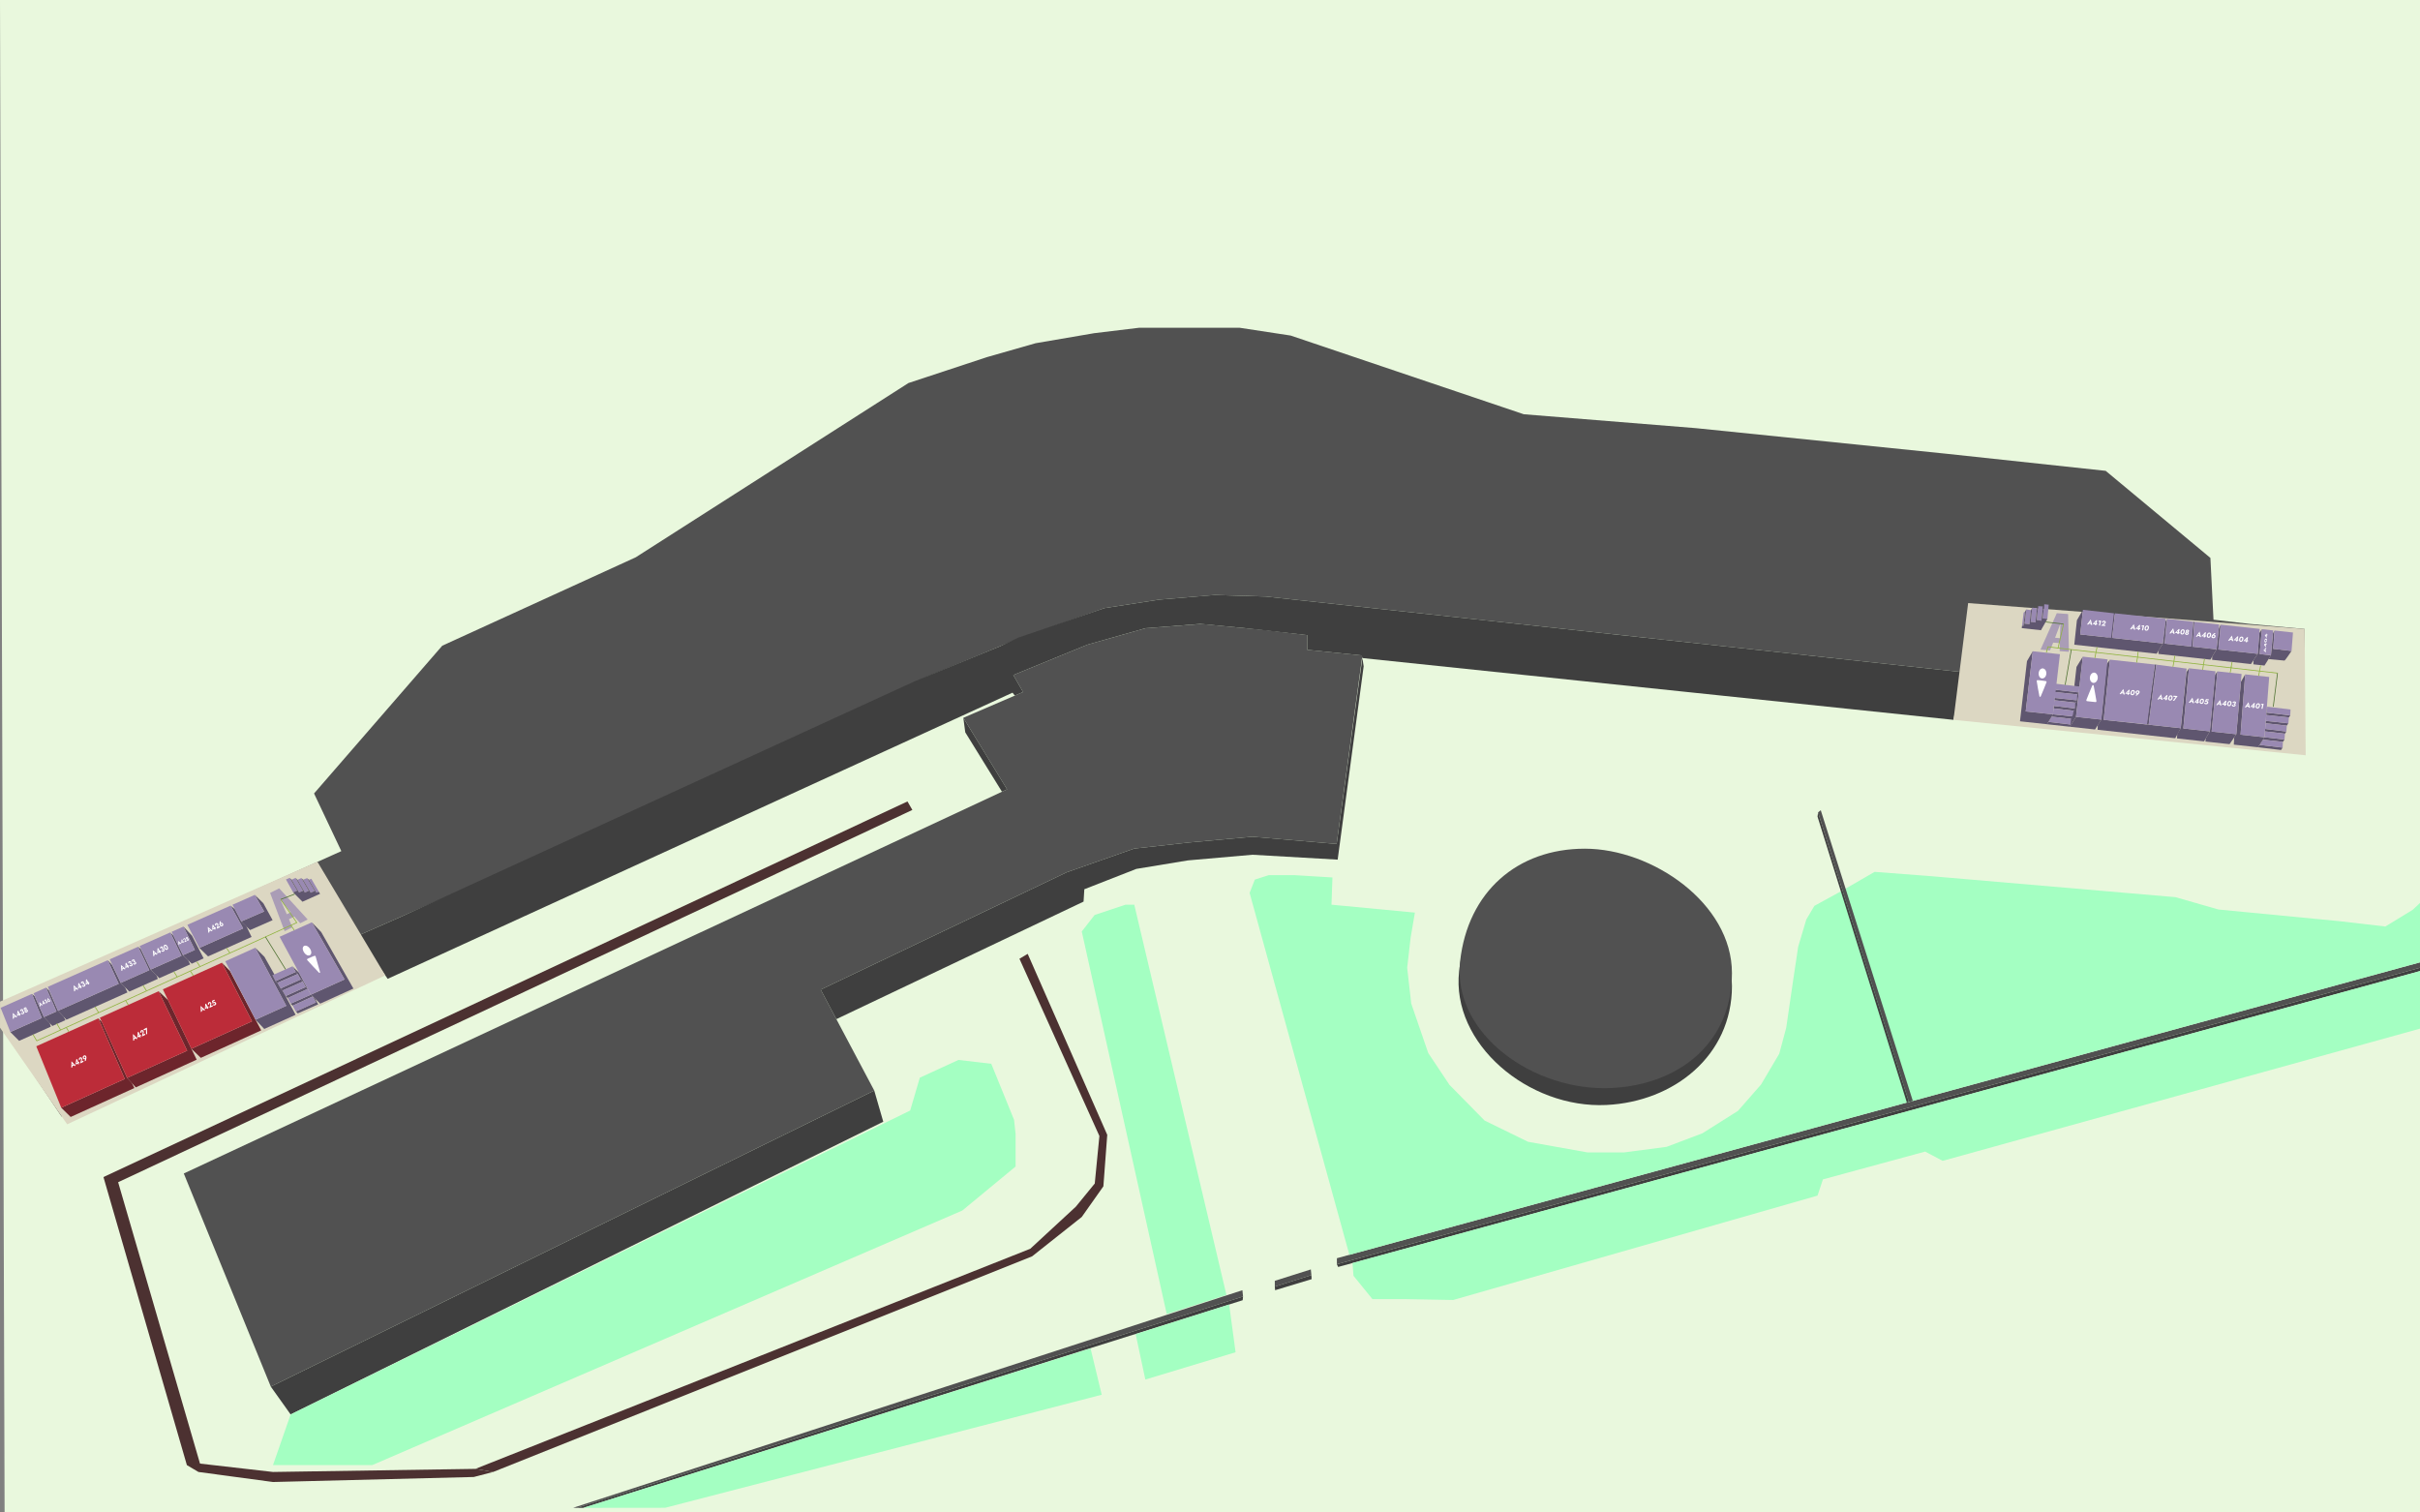 <?xml version="1.0" encoding="utf-8"?>
<!-- Generator: Adobe Illustrator 26.3.1, SVG Export Plug-In . SVG Version: 6.00 Build 0)  -->
<svg version="1.1" id="svg" xmlns="http://www.w3.org/2000/svg" xmlns:xlink="http://www.w3.org/1999/xlink" x="0px" y="0px"
	 width="1600px" height="1000px" viewBox="0 0 1600 1000" enable-background="new 0 0 1600 1000" xml:space="preserve">
<rect x="0" y="0" width="1600" height="1000" fill="#808080" stroke="none"/>
<polyline fill="#E9F8DD" points="0,0 1600,0 1600,1000 3.043,1000 "/>
<g id="Map">
	<polyline fill="#515151" points="179.043,916.787 578.021,721.042 542.617,654.318 
		705.34,576.701 749.936,561.042 786.702,556.957 828.038,553.212 883.723,557.978 
		900.745,433.382 864.319,429.638 864.319,419.934 837.426,416.701 794.191,412.506 
		757.426,415.34 718.957,426.233 669.936,446.318 676.404,457.553 636.915,474.574 
		665.851,521.893 121.511,775.85 	"/>
	<polyline fill="#515151" points="3.043,662.829 225.681,562.744 207.638,524.616 292.404,426.914 
		420.293,368.49 600.62,253.253 652.574,236.106 684.745,226.914 723.553,220.276 
		753.17,216.701 795.043,216.701 819.553,216.701 853.318,221.852 1007.468,273.893 
		1121.34,283.084 1286.277,299.936 1392.189,311.302 1461.426,368.872 1463.468,409.723 
		1487.468,412.506 1523.723,415.85 1523.723,468.957 836.915,394.404 803.213,393.382 
		766.447,396.446 730.191,402.063 671.468,422.999 612.745,447.51 357.426,565.467 
		23.468,712.531 	"/>
	<polyline fill="#3F3F3F" points="40.702,738.191 251.723,640.531 256.319,647.17 669.426,457.978 
		670.962,459.898 676.404,457.553 669.936,446.318 718.957,426.233 757.426,415.34 
		793.766,412.506 824.006,415.399 862.067,419.664 864.319,419.934 864.319,429.638 
		900.257,433.332 900.745,435.084 1291.553,475.936 1292.404,471.68 1513.34,496.882 
		1523.723,468.957 836.915,394.404 818.714,393.852 803.213,393.382 766.447,396.446 
		730.191,402.063 673.255,421.58 661.182,427.293 605.34,450.191 266.083,605.692 
		23.468,712.531 	"/>
	<polyline fill="#3F3F3F" points="179.043,916.787 578.021,721.042 583.979,741.638 
		192.149,935.17 	"/>
	<polyline fill="#3F3F3F" points="542.617,654.318 705.34,576.701 749.936,561.042 
		786.254,557.007 828.038,553.212 883.723,557.978 900.745,435.084 901.596,440.531 
		884.404,568.359 828.038,565.125 785.34,568.87 751.298,574.487 716.915,587.935 
		716.404,596.106 552.961,673.813 	"/>
	<path fill="#3F3F3F" d="M1145.085,651.939c0,46.063-38.378,76.472-82.979,78.635
		c-51.516,2.498-102.792-40.483-97.393-88.511
		c5.145-45.775,36.57-69.852,81.223-69.852
		C1090.589,572.212,1145.085,605.876,1145.085,651.939z"/>
	<path fill="#515151" d="M1145.085,643.34c0,46.063-34.972,73.85-79.572,76.013
		c-51.516,2.498-105.527-35.894-100.129-83.922
		c5.145-45.775,37.771-74.304,82.424-74.304
		C1092.461,561.127,1145.085,597.277,1145.085,643.34z"/>
	<polyline fill="#A4FFC2" points="180.489,968.674 246.106,968.674 636.234,800.361 
		671.468,771.255 671.468,749.808 670.447,740.361 655.383,703.34 633.681,700.787 
		608.149,712.531 601.766,734.233 192.149,935.17 	"/>
	<polyline fill="#A4FFC2" points="715.213,615.85 723.723,604.957 744.149,598.148 
		749.936,598.148 810.872,856.191 771.383,868.787 	"/>
	<polyline fill="#515151" points="379,996.882 821.426,853.042 821.851,857.212 381.511,996.943 	"/>
	<polyline fill="#515151" points="842.851,846.829 866.66,839.297 867.043,843.063 
		842.851,850.659 	"/>
	<polyline fill="#515151" points="883.894,831.893 1600,636.276 1600,639.85 883.894,835.85 	"/>
	<polyline fill="#3F3F3F" points="385.596,996.943 821.609,859.656 821.851,857.212 
		381.511,996.943 	"/>
	<polyline fill="#3F3F3F" points="843.043,853.042 867.191,845.733 867.043,843.063 
		842.851,850.659 	"/>
	<polyline fill="#3F3F3F" points="884.707,837.67 1600,642.031 1600,639.85 883.894,835.85 	"/>
	<polyline fill="#A4FFC2" points="826.191,590.361 829.638,581.553 838.83,578.616 855.936,578.616 
		880.957,580.148 880.319,598.148 935.468,603.382 932.66,619.85 930.362,639.85 
		933.043,663.51 944.277,696.191 958.319,717.255 981.553,740.872 1010.277,754.914 
		1049.596,761.935 1073.851,761.935 1101.936,758.233 1125.553,749.297 1149.043,734.489 
		1164.362,716.999 1176.362,696.701 1180.957,679.595 1185.298,649.85 1188.872,625.978 
		1194.234,607.978 1199.596,598.914 1217.085,589.34 1239.426,576.446 1276.319,579.255 
		1438.319,593.17 1466.787,601.34 1546.319,608.999 1577.085,612.574 1595.085,601.595 
		1600,596.999 1600,636.276 892.15,829.638 	"/>
	<polyline fill="#515151" points="1262.075,728.586 1264.681,727.874 1203.808,535.691 
		1202.021,537.127 	"/>
	<path fill="#515151" d="M1246.341,738.76"/>
	<polyline fill="#3F3F3F" points="1260.737,728.951 1201.67,539.935 1202.021,537.127 
		1262.075,728.586 	"/>
	<polyline fill="#4C3131" points="674.021,633.893 679.468,630.659 732.064,750.318 
		729.511,784.361 715.213,804.616 682.362,830.659 326.021,973.212 314.277,971.17 
		681.17,825.638 711.298,797.808 723.809,782.489 726.872,751.084 	"/>
	<polyline fill="#4C3131" points="599.979,529.893 603.213,535.51 78.106,781.638 
		132.234,967.68 180.489,973.212 314.277,971.17 326.021,973.212 313.255,976.531 
		180.489,979.85 131.213,973.212 123.553,968.674 68.404,778.233 	"/>
	<polyline fill="#A4FFC2" points="812.661,862.489 816.915,894.063 757.255,912.106 
		750.844,882.059 	"/>
	<polyline fill="#A4FFC2" points="721.028,891.499 728.404,922.148 439.809,996.882 
		385.596,996.943 	"/>
	<polyline fill="#A4FFC2" points="894.225,835.066 894.872,843.51 907.383,858.914 
		928.319,858.914 960.745,859.51 1201.67,790.489 1205.255,779.765 1272.83,761.382 
		1284.404,767.51 1600,680.106 1600,642.031 	"/>
	<polyline fill="#3F3F3F" points="638.191,484.191 636.915,474.574 665.851,521.893 662.464,523.473 
			"/>
</g>
<g id="Ground">
	<polyline fill="#DCD7C2" points="0.037,662.245 209.848,569.723 254.737,644.884 44.407,743.355 
		0.003,679.452 	"/>
	<polygon fill="#DCD7C2" points="1524.421,499.361 1523.726,415.847 1301.254,398.734 
		1291.553,475.936 	"/>
</g>
<g id="ladder">
	<polyline fill="#5F566F" points="196.868,670.033 195.569,668.76 208.875,662.764 
		206.767,658.802 208.242,660.251 210.397,664.012 	"/>
	<polyline fill="#5F566F" points="192.108,663.609 205.551,657.641 206.767,658.802 
		193.468,664.935 	"/>
	<polyline fill="#5F566F" points="188.814,658.565 202.108,652.579 203.48,653.811 
		190.188,659.863 	"/>
	<polyline fill="#5F566F" points="185.542,653.542 198.839,647.55 200.173,648.95 186.726,654.918 	
		"/>
	<polyline fill="#5F566F" points="182.173,648.681 195.507,642.576 196.794,643.984 183.398,649.799 
			"/>
	<polyline fill="#5F566F" points="195.507,642.576 193.343,638.911 197.661,643.046 
		205.49,657.551 203.41,653.796 202.108,652.579 200.173,648.95 198.839,647.55 
		196.794,643.984 	"/>
	<polygon fill="#9989B2" points="195.507,642.576 182.173,648.681 180.129,644.745 193.343,638.911 
			"/>
	<polygon fill="#9989B2" points="198.839,647.55 185.542,653.542 183.398,649.799 196.794,643.984 	
		"/>
	<polygon fill="#9989B2" points="202.108,652.579 188.814,658.565 186.726,654.918 200.173,648.95 	
		"/>
	<polygon fill="#9989B2" points="205.551,657.641 192.108,663.609 190.188,659.863 203.431,653.833 	
		"/>
	<polygon fill="#9989B2" points="208.875,662.764 195.569,668.76 193.468,664.935 
		206.767,658.802 	"/>
	<polygon fill="#9989B2" points="191.497,580.407 189.059,581.46 193.816,589.991 196.459,588.831 
			"/>
	<polygon fill="#9989B2" points="200.324,588.946 197.719,590.052 192.8,581.618 
		195.391,580.422 	"/>
	<polygon fill="#9989B2" points="204.104,588.975 201.565,590.137 196.689,581.695 199.201,580.548 
			"/>
	<polygon fill="#9989B2" points="208.037,589.067 205.414,590.221 200.369,581.597 203.011,580.597 
			"/>
	<polygon fill="#9989B2" points="210.807,589.578 209.187,590.193 204.188,581.644 
		205.831,581.022 	"/>
	<polyline fill="#5F566F" points="211.609,590.957 210.807,589.578 209.187,590.193 
		204.188,581.644 203.011,580.597 208.037,589.067 205.414,590.221 200.369,581.597 
		199.201,580.548 204.104,588.975 201.565,590.137 196.689,581.695 195.391,580.422 
		200.324,588.946 197.719,590.052 192.8,581.618 191.497,580.407 196.459,588.831 
		193.816,589.991 199.983,596.191 	"/>
	<polygon fill="#9989B2" points="1353.674,409.174 1350.504,408.836 1351.61,399.507 
		1354.525,399.809 	"/>
	<polygon fill="#9989B2" points="1349.694,410.421 1346.569,409.923 1347.567,400.758 
		1350.734,400.907 	"/>
	<polygon fill="#9989B2" points="1345.743,411.586 1342.613,411.161 1343.627,401.726 
		1346.768,402.227 	"/>
	<polygon fill="#9989B2" points="1341.801,412.726 1338.562,412.334 1339.685,402.918 
		1342.81,403.416 	"/>
	<polygon fill="#9989B2" points="1338.88,404.41 1337.821,413.777 1336.898,413.63 
		1337.941,404.955 	"/>
	<polyline fill="#5F566F" points="1336.698,415.299 1336.898,413.63 1337.821,413.777 
		1338.88,404.41 1339.685,402.918 1338.562,412.334 1341.801,412.726 1342.81,403.416 
		1343.627,401.726 1342.613,411.161 1345.743,411.586 1346.768,402.227 1347.567,400.758 
		1346.569,409.923 1349.694,410.421 1350.734,400.907 1351.61,399.507 1350.504,408.836 
		1353.674,409.174 1349.382,416.677 	"/>
	<polyline fill="#5F566F" points="1359.057,452.411 1359.375,452.071 1359.005,456.027 
		1374.47,457.81 1373.596,459.15 1358.675,457.542 	"/>
	<polyline fill="#5F566F" points="1358.383,461.449 1373.26,463.038 1372.204,464.586 
		1358.269,462.982 	"/>
	<polyline fill="#5F566F" points="1357.943,466.74 1371.962,468.453 1371.006,469.892 
		1357.753,468.36 	"/>
	<polyline fill="#5F566F" points="1357.349,472.322 1370.748,473.706 1369.7,475.278 
		1356.439,473.809 	"/>
	<polyline fill="#5F566F" points="1354.319,477.28 1369.528,479.08 1368.51,480.5 
		1353.308,478.84 	"/>
	<polygon fill="#9989B2" points="1371.962,468.453 1357.833,466.727 1358.269,462.982 
		1372.204,464.586 	"/>
	<polygon fill="#9989B2" points="1370.748,473.706 1357.289,472.316 1357.753,468.36 
		1371.006,469.892 	"/>
	<polygon fill="#9989B2" points="1369.528,479.08 1354.319,477.28 1356.439,473.809 
		1369.7,475.278 	"/>
	<polygon fill="#9989B2" points="1374.47,457.81 1359.005,456.027 1359.375,452.071 
		1374.817,453.942 	"/>
	<polygon fill="#9989B2" points="1373.26,463.038 1358.383,461.449 1358.675,457.542 
		1373.596,459.15 	"/>
	<polyline fill="#5F566F" points="1498.739,467.58 1499.06,467.239 1498.676,471.204 
		1514.217,472.996 1513.334,474.337 1498.339,472.722 	"/>
	<polyline fill="#5F566F" points="1498.035,476.637 1512.985,478.234 1511.919,479.785 
		1497.915,478.173 	"/>
	<polyline fill="#5F566F" points="1497.622,481.945 1511.664,483.66 1510.699,485.102 
		1497.495,483.576 	"/>
	<polyline fill="#5F566F" points="1497.193,487.461 1510.428,488.923 1509.37,490.499 
		1496.165,489.036 	"/>
	<polyline fill="#5F566F" points="1493.902,492.5 1509.186,494.309 1508.097,495.88 
		1492.882,494.064 	"/>
	<polygon fill="#9989B2" points="1511.664,483.66 1497.622,481.945 1497.915,478.173 
		1511.919,479.785 	"/>
	<polygon fill="#9989B2" points="1510.428,488.923 1497.193,487.461 1497.495,483.576 
		1510.699,485.102 	"/>
	<polygon fill="#9989B2" points="1509.186,494.309 1493.902,492.5 1496.165,489.036 
		1509.37,490.499 	"/>
	<polygon fill="#9989B2" points="1514.217,472.996 1498.676,471.204 1499.06,467.239 
		1514.416,469.1 	"/>
	<polygon fill="#9989B2" points="1512.985,478.234 1498.035,476.637 1498.339,472.722 
		1513.334,474.337 	"/>
</g>
<g id="MNOINT-unactive_00000183932100103221483970000004296990119976957340_">
	<polyline fill="#5F566F" points="6.827,682.327 27.675,673.05 21.115,657.119 22.969,658.73 
		29.018,672.454 32.861,676.413 33.626,678.793 12.64,688.173 	"/>
	<polyline fill="#5F566F" points="29.018,672.454 37.333,668.755 30.46,652.967 32.538,655.1 
		38.348,668.315 42.102,672.252 43.295,674.471 34.613,678.352 	"/>
	<polyline fill="#5F566F" points="38.348,668.315 78.481,650.448 71.246,634.846 74.109,637.997 
		79.817,649.852 82.647,652.713 84.262,656.161 43.921,674.191 	"/>
	<polyline fill="#5F566F" points="79.817,649.852 98.682,641.46 91.308,625.933 93.102,627.481 
		99.626,641.04 103.434,644.818 104.368,647.174 85.509,655.604 	"/>
	<polyline fill="#5F566F" points="99.626,641.04 119.992,631.979 112.575,616.484 
		114.721,618.624 120.982,631.524 124.438,634.896 125.751,637.618 105.322,646.748 	"/>
	<polyline fill="#5F566F" points="120.982,631.524 128.837,628.043 121.296,612.61 126.926,618.623 
		134.648,633.641 126.759,637.167 	"/>
	<polyline fill="#5F566F" points="131.819,626.737 160.748,613.846 152.477,598.757 155.384,601.235 
		159.527,609.225 162.838,612.288 166.332,619.479 137.563,632.338 	"/>
	<polyline fill="#5F566F" points="159.527,609.225 174.627,602.648 168.459,591.656 
		174.105,597.188 180.239,608.379 165.327,614.926 	"/>
	<polyline fill="#6D252C" points="40.5,732.388 82.489,713.373 65.019,673.305 67.315,675.619 
		84.036,712.672 87.221,716.075 88.845,719.366 46.724,738.496 	"/>
	<polyline fill="#6D252C" points="84.036,712.672 123.763,694.681 104.864,655.375 111.118,661.24 
		130.029,700.621 89.784,718.94 	"/>
	<polyline fill="#6D252C" points="126.566,693.411 166.638,675.264 146.724,636.509 152.014,641.945 
		168.906,674.114 172.71,681.242 132.775,699.415 	"/>
	<polyline fill="#5F566F" points="168.968,674.209 189.275,665.012 168.761,626.621 
		174.809,632.572 181.401,644.255 180.129,644.745 182.173,648.681 183.398,649.799 
		185.542,653.542 186.726,654.918 188.814,658.565 195.438,670.944 174.722,680.314 	"/>
	<polyline fill="#5F566F" points="205.551,657.641 227.805,647.562 206.15,609.804 212.358,616.223 
		233.67,653.592 211.704,663.568 	"/>
	<polyline fill="#5F566F" points="1373.165,410.074 1377.172,403.19 1375.353,419.449 
		1429.981,425.427 1425.881,432.219 1371.428,426.251 	"/>
	<polyline fill="#5F566F" points="1431.612,411.097 1432.66,409.184 1431.208,425.561 
		1465.498,429.313 1461.418,436.114 1427.068,432.349 1427.062,430.212 1429.981,425.427 	
		"/>
	<polyline fill="#5F566F" points="1467.001,415.485 1468.203,413.024 1466.702,429.445 
		1492.698,432.29 1488.237,439.053 1462.564,436.24 1462.63,434.093 1465.487,429.349 	
		"/>
	<path fill="#5F566F" d="M1493.763,418.497l1.685-2.531l-1.458,16.464l7.449,0.815
		l-4.262,6.787l-7.378-0.809l0.133-2.742l2.766-4.193"/>
	<path fill="#5F566F" d="M1502.806,418.688l1.001-1.819l-0.862,12.114l12.123,1.407
		c0,0-4.279,6.422-4.673,6.359l-10.545-0.975l1.588-2.529"/>
	<polyline fill="#5F566F" points="1481.582,450.859 1484.416,445.866 1481.346,485.746 
		1497.193,487.461 1492.882,494.064 1476.901,492.321 1477.149,487.511 1478.556,485.444 	"/>
	<polyline fill="#5F566F" points="1340.155,437.095 1343.969,430.582 1339.316,470.37 
		1357.349,472.322 1353.367,478.832 1335.523,476.902 	"/>
	<polyline fill="#5F566F" points="1372.896,440.958 1377.058,434.159 1374.817,453.942 
		1371.46,453.535 	"/>
	<polyline fill="#5F566F" points="1372.549,473.968 1368.51,480.5 1368.8,479.447 
		1368.983,478.856 1369.298,475.181 1370.423,472.878 1371.13,469.265 1371.888,468.144 
		1372.021,465.059 1373.146,462.754 1373.461,459.077 1374.36,457.978 	"/>
	<path fill="#5F566F" d="M1368.51,480.5l16.644,1.815l4.152-6.533l-16.757-1.814"/>
	<polyline fill="#5F566F" points="1392.803,439.164 1394.982,436.134 1390.868,475.951 
		1441.822,481.467 1438.176,488.099 1386.819,482.497 1386.96,479.258 1389.238,475.896 	"/>
	<polyline fill="#5F566F" points="1445.575,444.483 1447.264,441.823 1443.514,481.65 
		1461.076,483.551 1457.232,490.176 1439.353,488.226 1439.491,485.202 1441.822,481.467 	"/>
	<path fill="#5F566F" d="M1464.43,446.25l1.614-2.383l-3.796,39.811l16.307,1.765
		l-4.454,6.572l-15.971-1.742l0.218-2.046l2.728-4.676"/>
	<line fill="none" x1="169.037" y1="674.313" x2="189.275" y2="665.012"/>
	<polyline fill="#5F566F" points="1395.699,405.994 1398.31,405.498 1396.483,421.763 
		1393.573,421.443 	"/>
	<polyline fill="#5F566F" points="1450.083,411.066 1450.817,411.148 1449.71,427.586 
		1448.652,427.483 	"/>
	<polyline fill="#5F566F" points="1424.697,439.367 1425.635,439.409 1420.596,479.147 
		1419.206,478.906 	"/>
</g>
<g id="MLOC-interactive_00000179614282974419561230000017699703406303397055_">
	<polygon id="Adch" fill="#9989B2" points="21.115,657.119 0.416,666.315 6.827,682.327 
		27.675,673.05 	"/>
	<polygon id="Adcf" fill="#9989B2" points="30.46,652.967 22.15,656.726 29.018,672.454 
		37.317,668.707 	"/>
	<polygon id="Adcd" fill="#9989B2" points="71.246,634.846 31.584,652.468 38.348,668.315 
		78.481,650.448 	"/>
	<polygon id="Adcc" fill="#9989B2" points="91.308,625.933 72.523,634.279 79.817,649.852 
		98.682,641.46 	"/>
	<polygon id="Adck" fill="#9989B2" points="112.575,616.484 92.3,625.492 99.626,641.04 
		119.992,631.979 	"/>
	<polygon id="Adbh" fill="#9989B2" points="128.837,628.043 120.982,631.524 113.457,616.092 
		121.296,612.61 	"/>
	<polygon id="Adbf" fill="#9989B2" points="152.477,598.757 123.883,611.461 131.819,626.737 
		160.748,613.846 	"/>
	<polygon fill="#9989B2" points="174.627,602.648 159.527,609.225 153.696,598.215 168.459,591.656 	
		"/>
	<polygon id="Adkg" fill="#9989B2" points="1445.726,442.049 1425.635,439.409 1420.596,479.147 
		1441.822,481.467 	"/>
	<polygon id="ToiletMAdki" fill="#9989B2" points="1361.949,432.539 1343.969,430.582 1339.316,470.37 
		1357.289,472.316 	"/>
	<polygon id="ToiletJAdki" fill="#9989B2" points="1393.467,435.969 1377.058,434.159 1372.549,473.968 
		1389.306,475.782 	"/>
	<polygon id="Adki" fill="#9989B2" points="1424.697,439.367 1394.982,436.134 1390.868,475.951 
		1419.51,478.938 	"/>
	<polygon id="Adke" fill="#9989B2" points="1464.777,443.813 1447.264,441.823 1443.514,481.65 
		1461.076,483.551 	"/>
	<polygon id="Adkc" fill="#9989B2" points="1482.044,445.608 1466.044,443.867 1462.248,483.678 
		1478.556,485.444 	"/>
	<polygon id="Adka" fill="#9989B2" points="1500.293,447.594 1484.416,445.866 1481.346,485.746 
		1497.193,487.461 	"/>
	<polygon id="Adab" fill="#9989B2" points="1397.635,405.487 1377.172,403.19 1375.353,419.449 
		1395.76,421.682 	"/>
	<polygon id="Adkh" fill="#9989B2" points="1450.083,411.066 1432.66,409.184 1431.208,425.561 
		1448.859,427.493 	"/>
	<polygon id="Adkf" fill="#9989B2" points="1467.235,412.921 1450.817,411.148 1449.71,427.586 
		1465.498,429.313 	"/>
	<polygon id="Adak" fill="#9989B2" points="1431.904,409.127 1398.31,405.498 1396.483,421.763 
		1429.981,425.427 	"/>
	<polygon id="Adkd" fill="#9989B2" points="1494.035,415.814 1468.203,413.024 1466.702,429.445 
		1492.698,432.29 	"/>
	<polygon id="Adkdo" fill="#9989B2" points="1502.923,416.818 1495.448,415.967 1493.99,432.431 
		1501.439,433.246 	"/>
	<polygon fill="#9989B2" points="1516.021,418.189 1503.807,416.87 1502.945,428.984 
		1515.068,430.391 	"/>
	<polygon id="Adbi" fill="#BC2C39" points="65.019,673.305 23.992,691.768 40.5,732.388 
		82.489,713.373 	"/>
	<polygon id="Adbg" fill="#BC2C39" points="104.864,655.375 66.026,672.852 84.036,712.672 
		123.763,694.681 	"/>
	<polygon id="Adbe" fill="#BC2C39" points="166.638,675.264 126.566,693.411 107.674,654.11 
		146.724,636.509 	"/>
	<polygon fill="#9989B2" points="189.275,665.012 168.968,674.209 148.933,635.544 
		168.761,626.621 	"/>
	<polygon id="ToiletAdbf" fill="#9989B2" points="206.15,609.804 184.863,619.375 205.551,657.641 
		227.802,647.564 	"/>
</g>
<g id="logo">
	<g>
		<path fill="#FFFFFF" d="M10.616,672.686L10.089,672.208l-0.868,0.414l0.015,0.722
			l-0.752,0.358l-0.036-3.995l2.919,2.621L10.616,672.686z M9.048,671.049
			l0.05,0.937l0.606-0.289L9.048,671.049z"/>
		<path fill="#FFFFFF" d="M11.171,671.754l0.438-3.314l0.492-0.234l0.862,1.917l0.43-0.205
			l0.288,0.641l-0.43,0.205l0.248,0.55l-0.688,0.328l-0.247-0.55L11.171,671.754z
			 M11.803,670.793l0.589-0.281l-0.417-0.928L11.803,670.793z"/>
		<path fill="#FFFFFF" d="M15.362,670.511c-0.219,0.104-0.429,0.146-0.632,0.12
			c-0.202-0.024-0.382-0.097-0.537-0.219c-0.155-0.121-0.275-0.274-0.358-0.457
			l0.653-0.311c0.069,0.154,0.163,0.247,0.283,0.281
			c0.119,0.033,0.235,0.022,0.347-0.032c0.114-0.054,0.193-0.13,0.238-0.228
			c0.043-0.1,0.037-0.215-0.024-0.349c-0.058-0.13-0.153-0.213-0.283-0.248
			c-0.131-0.034-0.295-0.006-0.496,0.09l-0.217-0.483
			c0.154-0.073,0.256-0.173,0.309-0.3c0.055-0.126,0.057-0.243,0.008-0.352
			c-0.042-0.092-0.101-0.154-0.178-0.189c-0.076-0.032-0.167-0.026-0.27,0.024
			c-0.102,0.048-0.171,0.124-0.207,0.226c-0.036,0.102-0.031,0.206,0.017,0.313
			l-0.609,0.29c-0.084-0.187-0.119-0.372-0.104-0.553
			c0.014-0.184,0.074-0.35,0.18-0.505c0.107-0.152,0.257-0.277,0.453-0.37
			c0.205-0.098,0.397-0.141,0.575-0.132c0.177,0.008,0.333,0.061,0.467,0.153
			c0.135,0.095,0.237,0.221,0.309,0.38c0.072,0.16,0.091,0.316,0.057,0.468
			c-0.033,0.155-0.109,0.296-0.228,0.427c0.203-0.016,0.38,0.016,0.536,0.098
			c0.156,0.083,0.28,0.226,0.37,0.426c0.081,0.18,0.11,0.359,0.086,0.539
			c-0.024,0.179-0.098,0.345-0.223,0.5
			C15.761,670.275,15.586,670.405,15.362,670.511z"/>
		<path fill="#FFFFFF" d="M16.341,668.934c-0.093-0.206-0.12-0.399-0.079-0.577
			c0.042-0.177,0.118-0.333,0.227-0.469c-0.15-0.009-0.29-0.054-0.421-0.133
			c-0.132-0.082-0.236-0.208-0.313-0.379c-0.079-0.174-0.103-0.342-0.074-0.506
			c0.029-0.163,0.099-0.31,0.211-0.441c0.112-0.13,0.251-0.235,0.418-0.315
			c0.169-0.081,0.338-0.121,0.504-0.124c0.169-0.003,0.322,0.038,0.461,0.121
			c0.139,0.083,0.247,0.212,0.326,0.386c0.078,0.171,0.104,0.334,0.08,0.49
			c-0.026,0.154-0.082,0.292-0.169,0.414c0.171,0.001,0.336,0.042,0.493,0.125
			c0.159,0.084,0.284,0.229,0.377,0.435c0.086,0.19,0.112,0.376,0.079,0.556
			c-0.034,0.181-0.111,0.347-0.232,0.495c-0.122,0.147-0.273,0.263-0.452,0.349
			c-0.181,0.086-0.363,0.128-0.552,0.129c-0.188,0.001-0.362-0.046-0.52-0.137
			C16.547,669.264,16.427,669.124,16.341,668.934z M16.945,668.506
			c0.062,0.136,0.146,0.224,0.25,0.262c0.106,0.037,0.208,0.033,0.308-0.014
			c0.098-0.047,0.167-0.124,0.207-0.231c0.039-0.106,0.027-0.228-0.034-0.365
			c-0.05-0.111-0.129-0.19-0.236-0.235c-0.108-0.044-0.211-0.043-0.309,0.004
			c-0.099,0.047-0.167,0.127-0.205,0.241
			C16.888,668.282,16.894,668.395,16.945,668.506z M16.408,667.15
			c0.047,0.103,0.114,0.175,0.203,0.214c0.087,0.038,0.175,0.037,0.262-0.004
			c0.086-0.041,0.142-0.109,0.169-0.202c0.027-0.094,0.017-0.192-0.03-0.296
			c-0.047-0.103-0.112-0.176-0.196-0.214c-0.084-0.039-0.172-0.037-0.263,0.006
			c-0.089,0.043-0.146,0.111-0.175,0.202
			C16.351,666.948,16.362,667.047,16.408,667.15z"/>
	</g>
	<g>
		<path fill="#FFFFFF" d="M27.771,664.746l-0.409-0.35l-0.594,0.288l0.059,0.521
			l-0.514,0.249l-0.294-2.883l2.267,1.926L27.771,664.746z M26.538,663.545
			l0.099,0.677l0.414-0.201L26.538,663.545z"/>
		<path fill="#FFFFFF" d="M28.106,664.079l0.092-2.386l0.337-0.163l0.745,1.393
			l0.294-0.143l0.249,0.465l-0.294,0.143l0.214,0.4l-0.471,0.228l-0.214-0.401
			L28.106,664.079z M28.494,663.394l0.404-0.196l-0.361-0.675L28.494,663.394z"/>
		<path fill="#FFFFFF" d="M31.024,663.234c-0.149,0.072-0.299,0.098-0.444,0.078
			c-0.147-0.02-0.28-0.075-0.4-0.164c-0.119-0.089-0.216-0.202-0.288-0.336
			l0.447-0.216c0.06,0.112,0.133,0.181,0.222,0.207
			c0.087,0.025,0.169,0.019,0.246-0.018c0.079-0.038,0.13-0.092,0.156-0.162
			c0.024-0.072,0.011-0.155-0.041-0.252c-0.051-0.094-0.124-0.155-0.218-0.183
			c-0.096-0.026-0.212-0.007-0.349,0.059l-0.188-0.352
			c0.105-0.05,0.173-0.122,0.203-0.212c0.03-0.091,0.023-0.176-0.019-0.255
			c-0.035-0.066-0.081-0.112-0.139-0.138c-0.057-0.026-0.122-0.02-0.193,0.015
			c-0.07,0.034-0.114,0.087-0.133,0.161c-0.02,0.072-0.008,0.148,0.033,0.225
			l-0.417,0.202c-0.072-0.135-0.11-0.269-0.112-0.401
			c-0.002-0.132,0.031-0.251,0.096-0.361c0.067-0.109,0.166-0.196,0.3-0.261
			c0.141-0.069,0.275-0.099,0.403-0.089c0.128,0.008,0.243,0.047,0.345,0.116
			c0.102,0.069,0.184,0.162,0.247,0.279c0.061,0.115,0.086,0.228,0.071,0.337
			c-0.014,0.111-0.058,0.213-0.135,0.304c0.144-0.008,0.273,0.017,0.391,0.079
			c0.116,0.061,0.214,0.164,0.292,0.311c0.071,0.131,0.103,0.262,0.097,0.389
			c-0.005,0.129-0.047,0.248-0.126,0.359
			C31.293,663.066,31.177,663.159,31.024,663.234z"/>
		<path fill="#FFFFFF" d="M31.494,660.108l0.574-0.278l-0.156,1.021
			c0.019-0.023,0.04-0.044,0.067-0.061c0.024-0.019,0.055-0.035,0.089-0.051
			c0.094-0.046,0.201-0.061,0.32-0.047c0.12,0.016,0.238,0.065,0.354,0.145
			c0.117,0.082,0.216,0.199,0.298,0.352c0.099,0.185,0.148,0.357,0.147,0.516
			c-0.002,0.158-0.042,0.298-0.123,0.418c-0.081,0.119-0.191,0.213-0.332,0.282
			c-0.138,0.067-0.283,0.097-0.433,0.089c-0.151-0.008-0.294-0.058-0.429-0.15
			c-0.136-0.093-0.254-0.231-0.353-0.416c-0.066-0.122-0.105-0.246-0.118-0.37
			c-0.012-0.123-0.013-0.245-0.001-0.365L31.494,660.108z M31.963,661.712
			c0.061,0.113,0.14,0.19,0.239,0.231c0.098,0.041,0.192,0.04,0.281-0.003
			c0.089-0.043,0.144-0.115,0.167-0.215c0.021-0.099,0.002-0.205-0.058-0.318
			c-0.062-0.114-0.141-0.192-0.238-0.234c-0.098-0.042-0.192-0.042-0.281,0.002
			c-0.089,0.043-0.144,0.115-0.167,0.215
			C31.883,661.491,31.902,661.597,31.963,661.712z"/>
	</g>
	<g>
		<path fill="#FFFFFF" d="M51.11,654.471l-0.578-0.494l-0.857,0.414l0.073,0.737
			l-0.741,0.358l-0.352-4.083l3.195,2.711L51.11,654.471z M49.375,652.78
			l0.124,0.959l0.598-0.288L49.375,652.78z"/>
		<path fill="#FFFFFF" d="M51.604,653.524l0.187-3.383l0.485-0.234l1.035,1.97
			l0.423-0.204l0.345,0.657l-0.424,0.204l0.297,0.565l-0.679,0.328l-0.297-0.565
			L51.604,653.524z M52.175,652.55l0.582-0.281l-0.5-0.953L52.175,652.55z"/>
		<path fill="#FFFFFF" d="M55.798,652.301c-0.216,0.104-0.429,0.142-0.638,0.116
			c-0.209-0.027-0.399-0.104-0.568-0.231c-0.168-0.125-0.303-0.282-0.402-0.471
			l0.643-0.31c0.083,0.158,0.186,0.253,0.31,0.289
			c0.125,0.035,0.243,0.027,0.354-0.026c0.113-0.055,0.188-0.133,0.226-0.232
			c0.035-0.101,0.019-0.219-0.054-0.356c-0.07-0.132-0.173-0.218-0.307-0.256
			c-0.136-0.038-0.304-0.009-0.501,0.087l-0.26-0.495
			c0.151-0.073,0.249-0.174,0.295-0.303c0.046-0.127,0.037-0.248-0.022-0.361
			c-0.049-0.093-0.114-0.159-0.195-0.195c-0.081-0.034-0.172-0.026-0.275,0.023
			c-0.101,0.049-0.165,0.125-0.195,0.228c-0.029,0.104-0.014,0.21,0.044,0.319
			l-0.6,0.29c-0.1-0.191-0.152-0.38-0.152-0.566
			c0-0.187,0.049-0.357,0.146-0.512c0.096-0.156,0.242-0.279,0.434-0.372
			c0.203-0.098,0.394-0.142,0.577-0.131c0.183,0.011,0.346,0.064,0.492,0.163
			c0.143,0.096,0.259,0.227,0.345,0.391c0.087,0.164,0.118,0.323,0.096,0.479
			c-0.023,0.156-0.089,0.3-0.199,0.434c0.204-0.015,0.39,0.02,0.555,0.105
			c0.166,0.087,0.304,0.233,0.412,0.44c0.097,0.185,0.142,0.37,0.131,0.552
			c-0.01,0.181-0.073,0.351-0.189,0.507
			C56.186,652.062,56.019,652.194,55.798,652.301z"/>
		<path fill="#FFFFFF" d="M56.687,651.071l0.179-3.377l0.485-0.234l1.039,1.967l0.423-0.204
			l0.346,0.656l-0.423,0.204l0.298,0.564l-0.678,0.328l-0.298-0.564L56.687,651.071z
			 M57.256,650.098l0.581-0.281l-0.502-0.952L57.256,650.098z"/>
	</g>
	<g>
		<path fill="#FFFFFF" d="M82.352,640.963l-0.571-0.475l-0.853,0.409l0.069,0.716
			l-0.738,0.354l-0.335-3.963l3.166,2.605L82.352,640.963z M80.635,639.336l0.12,0.929
			l0.595-0.285L80.635,639.336z"/>
		<path fill="#FFFFFF" d="M82.847,640.037l0.199-3.287l0.483-0.232l1.021,1.904
			l0.422-0.202l0.34,0.635l-0.422,0.203l0.294,0.547l-0.676,0.324l-0.293-0.547
			L82.847,640.037z M83.419,639.088l0.58-0.278l-0.494-0.922L83.419,639.088z"/>
		<path fill="#FFFFFF" d="M87.021,638.812c-0.215,0.103-0.426,0.143-0.634,0.119
			c-0.209-0.026-0.395-0.097-0.563-0.218c-0.167-0.121-0.301-0.273-0.399-0.456
			l0.641-0.308c0.082,0.153,0.185,0.246,0.31,0.28
			c0.123,0.032,0.24,0.023,0.349-0.03c0.113-0.054,0.188-0.13,0.226-0.226
			c0.038-0.098,0.021-0.213-0.049-0.345c-0.07-0.129-0.173-0.212-0.307-0.246
			c-0.134-0.036-0.301-0.007-0.497,0.088l-0.257-0.479
			c0.15-0.073,0.249-0.171,0.294-0.296s0.039-0.243-0.02-0.352
			c-0.049-0.091-0.113-0.152-0.194-0.186c-0.081-0.033-0.172-0.025-0.274,0.024
			c-0.099,0.048-0.165,0.12-0.193,0.222c-0.029,0.101-0.016,0.204,0.042,0.31
			l-0.598,0.287c-0.099-0.185-0.149-0.367-0.149-0.55
			c0.001-0.18,0.05-0.347,0.147-0.498c0.098-0.152,0.242-0.273,0.433-0.365
			c0.202-0.096,0.394-0.141,0.575-0.132c0.181,0.01,0.343,0.059,0.488,0.153
			c0.143,0.094,0.258,0.22,0.343,0.378c0.085,0.158,0.116,0.313,0.092,0.465
			c-0.022,0.152-0.09,0.292-0.199,0.423c0.202-0.017,0.387,0.017,0.552,0.098
			c0.165,0.082,0.301,0.223,0.408,0.422c0.097,0.18,0.139,0.359,0.128,0.534
			c-0.01,0.179-0.074,0.343-0.19,0.497
			C87.409,638.576,87.241,638.706,87.021,638.812z"/>
		<path fill="#FFFFFF" d="M89.404,637.668c-0.215,0.103-0.426,0.143-0.634,0.119
			c-0.208-0.025-0.396-0.097-0.564-0.218c-0.167-0.121-0.301-0.273-0.399-0.455
			l0.641-0.308c0.082,0.153,0.185,0.246,0.31,0.279
			c0.123,0.032,0.24,0.022,0.35-0.03c0.112-0.054,0.187-0.13,0.225-0.226
			c0.038-0.098,0.021-0.213-0.05-0.345c-0.07-0.129-0.173-0.212-0.307-0.246
			c-0.134-0.036-0.3-0.007-0.497,0.088l-0.258-0.479
			c0.151-0.073,0.248-0.171,0.293-0.296c0.045-0.125,0.038-0.243-0.02-0.351
			c-0.049-0.091-0.114-0.152-0.194-0.186c-0.081-0.033-0.172-0.025-0.274,0.024
			c-0.099,0.048-0.165,0.121-0.194,0.222c-0.029,0.101-0.015,0.204,0.042,0.31
			l-0.597,0.287c-0.099-0.184-0.15-0.367-0.149-0.55
			c0.001-0.18,0.051-0.347,0.146-0.498c0.097-0.152,0.242-0.273,0.433-0.365
			c0.201-0.096,0.393-0.141,0.575-0.132c0.181,0.01,0.342,0.059,0.487,0.154
			c0.143,0.094,0.258,0.219,0.343,0.377c0.085,0.158,0.117,0.313,0.093,0.464
			c-0.022,0.152-0.089,0.292-0.198,0.423c0.203-0.018,0.387,0.016,0.551,0.097
			c0.165,0.082,0.301,0.223,0.409,0.421c0.097,0.18,0.14,0.358,0.128,0.534
			c-0.01,0.179-0.073,0.342-0.188,0.497
			C89.791,637.433,89.623,637.563,89.404,637.668z"/>
	</g>
	<g>
		<path fill="#FFFFFF" d="M103.472,631.273l-0.575-0.485l-0.85,0.41l0.074,0.727
			l-0.735,0.354l-0.363-4.026l3.183,2.666L103.472,631.273z M101.743,629.61
			l0.126,0.944l0.592-0.286L101.743,629.61z"/>
		<path fill="#FFFFFF" d="M103.959,630.336l0.176-3.335l0.48-0.231l1.034,1.94
			l0.42-0.203l0.344,0.646l-0.421,0.203l0.297,0.558l-0.673,0.324l-0.297-0.558
			L103.959,630.336z M104.524,629.376l0.576-0.278l-0.5-0.939L104.524,629.376z"/>
		<path fill="#FFFFFF" d="M108.122,629.121c-0.214,0.104-0.425,0.142-0.633,0.116
			c-0.208-0.025-0.396-0.1-0.564-0.225c-0.169-0.125-0.303-0.28-0.401-0.464
			l0.638-0.307c0.082,0.154,0.186,0.25,0.309,0.284
			c0.125,0.035,0.241,0.026,0.351-0.027c0.112-0.054,0.186-0.132,0.224-0.23
			c0.036-0.098,0.019-0.214-0.053-0.349c-0.07-0.131-0.173-0.216-0.307-0.254
			c-0.134-0.035-0.3-0.007-0.497,0.087l-0.26-0.487
			c0.15-0.072,0.247-0.173,0.292-0.299c0.044-0.128,0.037-0.247-0.022-0.356
			c-0.05-0.093-0.114-0.155-0.196-0.191c-0.081-0.034-0.172-0.027-0.274,0.022
			c-0.1,0.048-0.163,0.123-0.192,0.224c-0.027,0.102-0.013,0.208,0.044,0.315
			l-0.596,0.287c-0.1-0.188-0.151-0.375-0.152-0.558
			c-0-0.184,0.048-0.353,0.143-0.506c0.096-0.153,0.24-0.276,0.43-0.368
			c0.202-0.097,0.392-0.14,0.574-0.129c0.181,0.01,0.344,0.062,0.489,0.158
			c0.144,0.095,0.257,0.224,0.345,0.387c0.086,0.162,0.12,0.319,0.097,0.472
			c-0.023,0.153-0.088,0.297-0.197,0.427c0.204-0.014,0.387,0.02,0.553,0.104
			c0.165,0.085,0.301,0.228,0.411,0.433c0.097,0.182,0.141,0.362,0.133,0.543
			c-0.01,0.18-0.072,0.346-0.186,0.502
			C108.508,628.886,108.341,629.016,108.122,629.121z"/>
		<path fill="#FFFFFF" d="M108.558,626.845c-0.183-0.342-0.293-0.657-0.329-0.944
			c-0.038-0.288-0.008-0.536,0.09-0.746c0.098-0.208,0.257-0.367,0.479-0.473
			c0.229-0.11,0.46-0.141,0.694-0.092c0.235,0.049,0.462,0.174,0.683,0.374
			c0.22,0.198,0.421,0.469,0.605,0.811c0.182,0.339,0.293,0.653,0.333,0.939
			c0.04,0.287,0.012,0.534-0.084,0.744c-0.096,0.21-0.258,0.371-0.486,0.481
			c-0.222,0.107-0.451,0.135-0.688,0.085c-0.237-0.049-0.466-0.173-0.689-0.372
			C108.942,627.454,108.739,627.185,108.558,626.845z M109.181,626.545
			c0.158,0.295,0.329,0.511,0.514,0.646c0.183,0.134,0.35,0.168,0.498,0.097
			c0.147-0.071,0.218-0.22,0.212-0.439c-0.007-0.221-0.09-0.479-0.247-0.775
			c-0.159-0.296-0.331-0.513-0.514-0.647c-0.184-0.135-0.35-0.166-0.497-0.095
			c-0.148,0.071-0.219,0.216-0.212,0.437
			C108.94,625.99,109.022,626.249,109.181,626.545z"/>
	</g>
	<g>
		<path fill="#FFFFFF" d="M119.512,624.175l-0.391-0.332l-0.587,0.282l0.043,0.499
			l-0.508,0.244l-0.209-2.757l2.159,1.82L119.512,624.175z M118.342,623.038
			l0.077,0.647l0.41-0.197L118.342,623.038z"/>
		<path fill="#FFFFFF" d="M119.856,623.533l0.154-2.285l0.334-0.16l0.689,1.327
			l0.29-0.139l0.23,0.443l-0.29,0.139l0.199,0.382l-0.466,0.224l-0.198-0.382
			L119.856,623.533z M120.253,622.872l0.399-0.191l-0.333-0.641L120.253,622.872z"/>
		<path fill="#FFFFFF" d="M121.916,623.02l0.309-1.389c0.026-0.129,0.042-0.239,0.045-0.332
			c0.004-0.093-0.014-0.181-0.058-0.266c-0.036-0.07-0.09-0.121-0.161-0.156
			c-0.07-0.036-0.149-0.033-0.233,0.007c-0.086,0.041-0.136,0.11-0.149,0.207
			c-0.012,0.097,0.012,0.203,0.071,0.317l-0.438,0.211
			c-0.08-0.153-0.125-0.307-0.135-0.459c-0.01-0.155,0.019-0.296,0.088-0.424
			c0.071-0.127,0.185-0.231,0.346-0.308c0.153-0.074,0.3-0.1,0.44-0.081
			c0.139,0.018,0.263,0.066,0.37,0.145c0.107,0.079,0.189,0.173,0.246,0.282
			c0.06,0.115,0.091,0.233,0.095,0.355c0.002,0.121-0.017,0.24-0.056,0.359
			l-0.194,0.655l0.74-0.355l0.248,0.477L121.916,623.02z"/>
		<path fill="#FFFFFF" d="M123.431,621.561c-0.075-0.143-0.101-0.276-0.08-0.399
			c0.021-0.122,0.066-0.23,0.137-0.324c-0.104-0.006-0.205-0.036-0.3-0.093
			c-0.096-0.057-0.174-0.144-0.237-0.263c-0.063-0.121-0.087-0.237-0.075-0.35
			c0.013-0.113,0.056-0.212,0.128-0.303c0.072-0.088,0.165-0.16,0.278-0.214
			c0.115-0.055,0.23-0.084,0.346-0.086c0.118,0,0.226,0.027,0.327,0.085
			c0.101,0.059,0.182,0.147,0.245,0.269c0.062,0.119,0.088,0.231,0.078,0.339
			c-0.011,0.107-0.043,0.203-0.098,0.285c0.12,0.003,0.236,0.032,0.35,0.09
			c0.113,0.058,0.208,0.158,0.283,0.301c0.069,0.132,0.095,0.26,0.079,0.385
			c-0.014,0.126-0.061,0.239-0.139,0.34c-0.078,0.102-0.178,0.181-0.3,0.24
			c-0.122,0.058-0.248,0.087-0.379,0.085c-0.132,0-0.255-0.032-0.369-0.095
			C123.591,621.79,123.499,621.693,123.431,621.561z M123.833,621.269
			c0.05,0.095,0.111,0.154,0.186,0.181c0.076,0.027,0.148,0.024,0.215-0.008
			c0.067-0.032,0.112-0.085,0.133-0.159c0.022-0.074,0.01-0.157-0.04-0.252
			c-0.04-0.077-0.1-0.131-0.176-0.163c-0.077-0.031-0.149-0.03-0.216,0.002
			c-0.067,0.032-0.111,0.087-0.133,0.165
			C123.783,621.113,123.793,621.192,123.833,621.269z M123.396,620.33
			c0.037,0.072,0.088,0.121,0.152,0.149c0.063,0.027,0.124,0.025,0.182-0.002
			c0.058-0.028,0.094-0.074,0.11-0.138c0.015-0.065,0.004-0.133-0.034-0.205
			c-0.038-0.072-0.087-0.122-0.147-0.149c-0.06-0.026-0.122-0.025-0.183,0.004
			c-0.06,0.029-0.098,0.075-0.113,0.138
			C123.348,620.191,123.358,620.258,123.396,620.33z"/>
	</g>
	<g>
		<path fill="#FFFFFF" d="M139.82,615.744l-0.578-0.468l-0.844,0.405l0.079,0.708
			l-0.731,0.351l-0.395-3.915l3.199,2.569L139.82,615.744z M138.081,614.139
			l0.133,0.917l0.589-0.283L138.081,614.139z"/>
		<path fill="#FFFFFF" d="M140.299,614.829l0.146-3.246l0.478-0.229l1.048,1.879
			l0.418-0.201l0.349,0.626l-0.419,0.201l0.301,0.54l-0.668,0.321l-0.301-0.541
			L140.299,614.829z M140.853,613.889l0.574-0.276l-0.507-0.91L140.853,613.889z"/>
		<path fill="#FFFFFF" d="M143.275,614.086l0.401-1.976
			c0.032-0.181,0.051-0.338,0.055-0.469c0.002-0.133-0.028-0.258-0.095-0.377
			c-0.055-0.099-0.136-0.172-0.239-0.22c-0.106-0.05-0.219-0.046-0.34,0.012
			c-0.124,0.06-0.193,0.159-0.208,0.296c-0.014,0.138,0.024,0.288,0.114,0.45
			l-0.63,0.302c-0.121-0.217-0.192-0.435-0.212-0.653
			c-0.021-0.218,0.017-0.419,0.115-0.6c0.096-0.184,0.261-0.329,0.491-0.44
			c0.22-0.105,0.431-0.146,0.635-0.121c0.203,0.026,0.383,0.094,0.541,0.205
			c0.16,0.112,0.281,0.243,0.367,0.396c0.091,0.162,0.14,0.33,0.149,0.504
			c0.008,0.172-0.016,0.343-0.067,0.512l-0.26,0.93l1.062-0.511l0.377,0.675
			L143.275,614.086z"/>
		<path fill="#FFFFFF" d="M145.26,609.289l0.814-0.391l-0.225,1.392
			c0.027-0.032,0.06-0.058,0.095-0.083c0.036-0.025,0.078-0.048,0.126-0.072
			c0.135-0.065,0.287-0.088,0.456-0.07c0.167,0.018,0.335,0.081,0.5,0.19
			c0.165,0.108,0.305,0.264,0.42,0.469c0.14,0.25,0.209,0.483,0.206,0.7
			c-0.003,0.216-0.061,0.406-0.177,0.57c-0.116,0.164-0.274,0.293-0.473,0.389
			c-0.198,0.095-0.404,0.14-0.615,0.133c-0.212-0.006-0.416-0.071-0.608-0.193
			c-0.192-0.123-0.358-0.309-0.498-0.559c-0.092-0.165-0.147-0.332-0.165-0.501
			c-0.016-0.168-0.015-0.333,0.002-0.496L145.26,609.289z M145.916,611.46
			c0.086,0.154,0.199,0.257,0.337,0.309c0.14,0.055,0.272,0.05,0.399-0.011
			c0.125-0.06,0.206-0.157,0.236-0.294c0.033-0.135,0.006-0.278-0.08-0.432
			c-0.086-0.153-0.199-0.258-0.338-0.313c-0.137-0.054-0.271-0.052-0.396,0.008
			c-0.127,0.061-0.206,0.161-0.239,0.297
			C145.803,611.161,145.83,611.306,145.916,611.46z"/>
	</g>
	<g>
		<path fill="#FFFFFF" d="M49.32,704.882l-0.516-0.516l-0.883,0.426l-0.006,0.768
			l-0.764,0.369l0.079-4.246l2.855,2.831L49.32,704.882z M47.793,703.116
			l0.024,0.998l0.616-0.298L47.793,703.116z"/>
		<path fill="#FFFFFF" d="M49.903,703.899l0.537-3.514l0.5-0.241l0.809,2.049l0.436-0.21
			l0.27,0.684l-0.437,0.21l0.233,0.59l-0.7,0.338l-0.233-0.59L49.903,703.899z
			 M50.566,702.889l0.601-0.29l-0.392-0.994L50.566,702.889z"/>
		<path fill="#FFFFFF" d="M52.936,703.137l0.633-2.133c0.055-0.195,0.092-0.366,0.111-0.509
			c0.019-0.143,0.004-0.279-0.049-0.41c-0.042-0.107-0.113-0.187-0.21-0.242
			c-0.097-0.053-0.209-0.05-0.337,0.011c-0.128,0.062-0.21,0.167-0.241,0.316
			c-0.031,0.149-0.012,0.311,0.058,0.488l-0.659,0.319
			c-0.094-0.238-0.138-0.474-0.131-0.711c0.005-0.236,0.067-0.451,0.185-0.648
			c0.118-0.195,0.297-0.352,0.538-0.467c0.231-0.111,0.445-0.151,0.642-0.121
			c0.199,0.031,0.369,0.107,0.512,0.23c0.144,0.123,0.249,0.268,0.316,0.435
			c0.071,0.178,0.099,0.36,0.086,0.545c-0.013,0.188-0.056,0.372-0.129,0.554
			l-0.368,1.004l1.114-0.536l0.292,0.736L52.936,703.137z"/>
		<path fill="#FFFFFF" d="M56.798,701.256l-0.854,0.414l0.391-1.508
			c-0.031,0.033-0.066,0.064-0.104,0.09c-0.039,0.026-0.084,0.052-0.137,0.077
			c-0.138,0.068-0.29,0.09-0.455,0.068c-0.166-0.02-0.325-0.093-0.475-0.213
			c-0.148-0.12-0.267-0.292-0.356-0.516c-0.108-0.272-0.147-0.525-0.119-0.76
			c0.028-0.234,0.111-0.438,0.245-0.614c0.135-0.176,0.305-0.315,0.512-0.414
			c0.208-0.101,0.416-0.145,0.625-0.134c0.207,0.012,0.398,0.083,0.573,0.218
			c0.176,0.137,0.318,0.34,0.426,0.612c0.071,0.18,0.107,0.36,0.105,0.542
			c-0.003,0.181-0.023,0.361-0.063,0.539L56.798,701.256z M56.404,698.897
			c-0.067-0.168-0.164-0.281-0.295-0.341c-0.129-0.06-0.26-0.057-0.391,0.006
			c-0.133,0.064-0.224,0.168-0.273,0.314c-0.05,0.147-0.041,0.302,0.026,0.471
			c0.067,0.167,0.164,0.281,0.297,0.342c0.132,0.061,0.264,0.06,0.397-0.004
			c0.131-0.063,0.221-0.17,0.267-0.317
			C56.48,699.221,56.471,699.064,56.404,698.897z"/>
	</g>
	<g>
		<path fill="#FFFFFF" d="M90.204,687.072l-0.55-0.552l-0.872,0.428l0.034,0.806
			l-0.756,0.37l-0.145-4.456l3.045,3.033L90.204,687.072z M88.563,685.188
			l0.075,1.045l0.61-0.298L88.563,685.188z"/>
		<path fill="#FFFFFF" d="M90.745,686.054l0.356-3.68l0.495-0.242l0.93,2.17l0.432-0.212
			l0.311,0.725l-0.433,0.212l0.267,0.623l-0.692,0.339l-0.267-0.623L90.745,686.054
			z M91.363,685.006l0.593-0.291l-0.45-1.05L91.363,685.006z"/>
		<path fill="#FFFFFF" d="M93.78,685.318l0.528-2.225c0.046-0.203,0.074-0.381,0.086-0.532
			c0.012-0.149-0.012-0.292-0.071-0.43c-0.048-0.113-0.124-0.201-0.225-0.26
			c-0.103-0.06-0.216-0.059-0.342,0.002c-0.128,0.064-0.204,0.172-0.227,0.327
			c-0.024,0.155,0.004,0.327,0.086,0.514l-0.652,0.32
			c-0.108-0.252-0.165-0.501-0.172-0.749c-0.006-0.247,0.046-0.473,0.153-0.676
			c0.109-0.204,0.283-0.363,0.521-0.479c0.228-0.112,0.442-0.152,0.645-0.115
			c0.203,0.036,0.38,0.121,0.532,0.253c0.152,0.132,0.266,0.287,0.342,0.464
			c0.08,0.188,0.119,0.379,0.117,0.577c-0.003,0.195-0.036,0.389-0.101,0.579
			l-0.322,1.044l1.1-0.54l0.335,0.779L93.78,685.318z"/>
		<path fill="#FFFFFF" d="M95.226,681.312l-0.341-0.792l2.239-1.099l0.189,4.164
			l-0.719,0.353l-0.1-3.248L95.226,681.312z"/>
	</g>
	<g>
		<path fill="#FFFFFF" d="M134.921,668.103l-0.555-0.485l-0.867,0.418l0.044,0.732
			l-0.75,0.362l-0.194-4.049l3.072,2.661L134.921,668.103z M133.261,666.44
			l0.087,0.949l0.606-0.291L133.261,666.44z"/>
		<path fill="#FFFFFF" d="M135.448,667.158l0.315-3.357l0.492-0.236l0.951,1.943l0.43-0.207
			l0.318,0.649l-0.43,0.207l0.274,0.559l-0.687,0.331l-0.273-0.559
			L135.448,667.158z M136.053,666.185l0.59-0.283l-0.46-0.94L136.053,666.185z"/>
		<path fill="#FFFFFF" d="M138.468,666.394l0.504-2.043c0.043-0.188,0.069-0.349,0.08-0.485
			c0.009-0.138-0.016-0.267-0.076-0.391c-0.05-0.102-0.125-0.177-0.228-0.228
			c-0.102-0.05-0.215-0.048-0.34,0.013c-0.127,0.06-0.203,0.162-0.224,0.305
			c-0.022,0.143,0.009,0.299,0.091,0.466l-0.647,0.312
			c-0.11-0.224-0.169-0.45-0.179-0.675c-0.01-0.227,0.039-0.434,0.146-0.622
			c0.106-0.186,0.278-0.338,0.514-0.453c0.226-0.108,0.44-0.149,0.642-0.123
			c0.204,0.027,0.38,0.098,0.533,0.214c0.152,0.113,0.269,0.251,0.347,0.411
			c0.082,0.167,0.123,0.341,0.123,0.52c-0.001,0.179-0.032,0.355-0.094,0.53
			l-0.309,0.961l1.091-0.526l0.343,0.698L138.468,666.394z"/>
		<path fill="#FFFFFF" d="M142.813,663.051c0.092,0.186,0.139,0.362,0.142,0.529
			c0.003,0.167-0.028,0.316-0.093,0.454c-0.064,0.137-0.152,0.258-0.259,0.363
			c-0.11,0.104-0.232,0.188-0.364,0.252c-0.252,0.123-0.485,0.186-0.701,0.189
			c-0.216,0.003-0.415-0.02-0.596-0.07l-0.051-0.749
			c0.162,0.054,0.32,0.082,0.474,0.081c0.153-0.002,0.28-0.028,0.382-0.076
			c0.164-0.078,0.275-0.177,0.332-0.296c0.058-0.117,0.049-0.253-0.027-0.407
			c-0.05-0.101-0.117-0.173-0.199-0.212c-0.083-0.041-0.173-0.058-0.267-0.05
			c-0.096,0.007-0.188,0.033-0.277,0.075c-0.104,0.051-0.217,0.12-0.34,0.211
			c-0.122,0.091-0.233,0.21-0.331,0.359l-0.51-2l1.578-0.76l0.324,0.659
			l-1.095,0.527l0.118,0.632c0.051-0.078,0.114-0.142,0.186-0.195
			c0.071-0.054,0.15-0.101,0.237-0.142c0.145-0.069,0.301-0.094,0.466-0.074
			c0.166,0.02,0.325,0.087,0.479,0.202
			C142.575,662.667,142.704,662.832,142.813,663.051z"/>
	</g>
	<g>
		<path fill="#FFFFFF" d="M1382.388,413.104l-0.178-0.664l-1.043-0.088l-0.439,0.612
			l-0.903-0.076l2.47-3.378l0.996,3.669L1382.388,413.104z M1381.997,410.942
			l-0.542,0.811l0.729,0.061L1381.997,410.942z"/>
		<path fill="#FFFFFF" d="M1383.474,412.599l2.479-2.567l0.592,0.05l-0.426,2.044
			l0.516,0.044l-0.143,0.684l-0.516-0.044l-0.122,0.586l-0.828-0.069l0.122-0.586
			L1383.474,412.599z M1384.648,412.11l0.71,0.06l0.207-0.991L1384.648,412.11z"/>
		<path fill="#FFFFFF" d="M1387.38,411.123l0.145-0.695l1.648-0.19l-0.706,3.376
			l-0.766-0.064l0.534-2.557L1387.38,411.123z"/>
		<path fill="#FFFFFF" d="M1389.056,413.665l1.786-1.406
			c0.162-0.132,0.292-0.251,0.39-0.356c0.099-0.105,0.162-0.223,0.189-0.353
			c0.022-0.108,0.005-0.206-0.052-0.299c-0.058-0.09-0.163-0.142-0.312-0.155
			c-0.154-0.013-0.287,0.034-0.4,0.138c-0.113,0.104-0.188,0.245-0.225,0.421
			l-0.78-0.066c0.049-0.236,0.144-0.449,0.284-0.635
			c0.14-0.187,0.319-0.333,0.538-0.431c0.218-0.101,0.47-0.14,0.756-0.116
			c0.272,0.023,0.49,0.096,0.653,0.216c0.164,0.122,0.275,0.268,0.335,0.437
			c0.062,0.168,0.074,0.338,0.039,0.504c-0.037,0.177-0.114,0.337-0.233,0.481
			c-0.118,0.145-0.261,0.272-0.432,0.383l-0.906,0.628l1.317,0.111l-0.153,0.733
			L1389.056,413.665z"/>
	</g>
	<g>
		<path fill="#FFFFFF" d="M1410.857,416.257l-0.177-0.664l-1.044-0.088l-0.44,0.613
			l-0.904-0.076l2.475-3.379l0.995,3.671L1410.857,416.257z M1410.466,414.094
			l-0.542,0.812l0.729,0.061L1410.466,414.094z"/>
		<path fill="#FFFFFF" d="M1411.945,415.751l2.482-2.569l0.593,0.05l-0.428,2.047
			l0.518,0.044l-0.143,0.683l-0.518-0.044l-0.123,0.587l-0.828-0.07l0.123-0.587
			L1411.945,415.751z M1413.12,415.262l0.711,0.06l0.207-0.99L1413.12,415.262z"/>
		<path fill="#FFFFFF" d="M1415.856,414.276l0.145-0.695l1.65-0.19l-0.708,3.378
			l-0.767-0.064l0.536-2.558L1415.856,414.276z"/>
		<path fill="#FFFFFF" d="M1417.973,415.168c0.076-0.361,0.198-0.666,0.366-0.912
			c0.169-0.249,0.371-0.432,0.604-0.55c0.234-0.119,0.487-0.165,0.76-0.142
			c0.282,0.023,0.512,0.11,0.687,0.264c0.176,0.152,0.292,0.363,0.349,0.63
			c0.058,0.266,0.049,0.58-0.026,0.941c-0.076,0.36-0.196,0.663-0.361,0.909
			c-0.165,0.248-0.365,0.431-0.597,0.551c-0.233,0.12-0.491,0.169-0.774,0.146
			c-0.272-0.023-0.497-0.113-0.674-0.268c-0.177-0.154-0.296-0.363-0.357-0.63
			C1417.89,415.84,1417.897,415.528,1417.973,415.168z M1418.741,415.233
			c-0.066,0.313-0.064,0.567,0.007,0.765c0.07,0.195,0.197,0.303,0.379,0.318
			c0.181,0.015,0.348-0.068,0.497-0.245c0.149-0.18,0.257-0.424,0.322-0.737
			s0.063-0.568-0.006-0.766c-0.071-0.198-0.198-0.303-0.38-0.318
			c-0.182-0.016-0.347,0.065-0.497,0.244
			C1418.913,414.675,1418.806,414.92,1418.741,415.233z"/>
	</g>
	<g>
		<path fill="#FFFFFF" d="M1436.897,418.973l-0.177-0.667l-1.046-0.088l-0.441,0.614
			l-0.904-0.076l2.48-3.381l0.992,3.673L1436.897,418.973z M1436.508,416.808
			l-0.544,0.812l0.731,0.061L1436.508,416.808z"/>
		<path fill="#FFFFFF" d="M1437.987,418.466l2.487-2.569l0.593,0.05l-0.43,2.046
			l0.519,0.043l-0.144,0.684l-0.519-0.043l-0.123,0.588l-0.83-0.07l0.124-0.588
			L1437.987,418.466z M1439.164,417.976l0.711,0.06l0.208-0.991L1439.164,417.976z"/>
		<path fill="#FFFFFF" d="M1441.623,417.681c0.075-0.36,0.198-0.664,0.366-0.911
			c0.169-0.25,0.37-0.432,0.605-0.55c0.234-0.12,0.488-0.167,0.761-0.144
			c0.283,0.023,0.512,0.111,0.687,0.265c0.176,0.152,0.294,0.361,0.35,0.63
			c0.057,0.266,0.049,0.58-0.027,0.94c-0.076,0.362-0.197,0.665-0.361,0.91
			c-0.166,0.247-0.365,0.431-0.598,0.551c-0.233,0.12-0.49,0.168-0.773,0.144
			c-0.274-0.023-0.499-0.111-0.676-0.267c-0.176-0.154-0.296-0.365-0.356-0.63
			C1441.54,418.354,1441.547,418.042,1441.623,417.681z M1442.391,417.746
			c-0.065,0.313-0.063,0.567,0.007,0.766c0.071,0.197,0.197,0.303,0.379,0.318
			c0.182,0.015,0.348-0.067,0.498-0.245c0.149-0.18,0.256-0.425,0.323-0.738
			c0.066-0.313,0.063-0.568-0.007-0.766c-0.071-0.197-0.198-0.303-0.379-0.318
			c-0.182-0.016-0.349,0.066-0.497,0.244
			C1442.564,417.187,1442.457,417.433,1442.391,417.746z"/>
		<path fill="#FFFFFF" d="M1444.64,418.707c0.046-0.222,0.144-0.396,0.295-0.525
			c0.151-0.128,0.318-0.223,0.503-0.281c-0.13-0.083-0.229-0.191-0.297-0.324
			c-0.067-0.135-0.082-0.293-0.044-0.477c0.04-0.186,0.124-0.34,0.253-0.463
			c0.131-0.124,0.286-0.21,0.471-0.264c0.183-0.055,0.377-0.074,0.578-0.057
			c0.205,0.018,0.382,0.067,0.536,0.151c0.154,0.082,0.268,0.191,0.341,0.332
			c0.073,0.14,0.09,0.303,0.051,0.489c-0.039,0.183-0.118,0.334-0.24,0.453
			c-0.121,0.118-0.259,0.206-0.415,0.264c0.154,0.086,0.277,0.206,0.368,0.354
			c0.09,0.149,0.111,0.334,0.065,0.556c-0.043,0.201-0.136,0.371-0.281,0.505
			c-0.147,0.137-0.32,0.236-0.523,0.3c-0.204,0.063-0.414,0.086-0.631,0.068
			c-0.216-0.018-0.411-0.075-0.58-0.17c-0.17-0.096-0.299-0.22-0.384-0.376
			C1444.619,419.087,1444.597,418.908,1444.64,418.707z M1445.831,417.239
			c-0.023,0.109-0.006,0.203,0.048,0.281c0.056,0.076,0.135,0.119,0.239,0.128
			c0.103,0.009,0.198-0.02,0.282-0.084c0.084-0.066,0.137-0.154,0.16-0.263
			c0.024-0.112,0.01-0.204-0.041-0.279c-0.051-0.076-0.132-0.12-0.242-0.129
			c-0.107-0.009-0.202,0.02-0.286,0.084
			C1445.907,417.041,1445.854,417.128,1445.831,417.239z M1445.457,418.65
			c-0.03,0.145-0.009,0.261,0.062,0.344c0.072,0.086,0.168,0.133,0.286,0.143
			c0.12,0.01,0.231-0.02,0.333-0.091c0.102-0.069,0.169-0.177,0.2-0.321
			c0.025-0.12,0.004-0.227-0.065-0.317c-0.069-0.091-0.163-0.142-0.283-0.152
			c-0.119-0.01-0.231,0.023-0.337,0.1
			C1445.548,418.431,1445.482,418.53,1445.457,418.65z"/>
	</g>
	<g>
		<path fill="#FFFFFF" d="M1454.353,421.143l-0.176-0.666l-1.046-0.088l-0.442,0.614
			l-0.904-0.076l2.482-3.382l0.992,3.675L1454.353,421.143z M1453.965,418.978
			l-0.545,0.813l0.731,0.062L1453.965,418.978z"/>
		<path fill="#FFFFFF" d="M1455.443,420.637l2.489-2.571l0.595,0.05l-0.432,2.048
			l0.519,0.044l-0.144,0.683l-0.518-0.044l-0.124,0.588l-0.83-0.07l0.123-0.588
			L1455.443,420.637z M1456.621,420.148l0.712,0.06l0.209-0.991L1456.621,420.148z"/>
		<path fill="#FFFFFF" d="M1459.082,419.852c0.076-0.36,0.199-0.665,0.368-0.912
			c0.168-0.248,0.371-0.432,0.605-0.55c0.235-0.119,0.489-0.167,0.762-0.144
			c0.283,0.024,0.512,0.112,0.688,0.266c0.176,0.153,0.292,0.363,0.35,0.631
			c0.057,0.266,0.048,0.58-0.028,0.94c-0.076,0.362-0.197,0.664-0.362,0.911
			c-0.166,0.247-0.366,0.431-0.599,0.55c-0.233,0.121-0.492,0.168-0.774,0.144
			c-0.273-0.023-0.499-0.111-0.676-0.266c-0.177-0.154-0.296-0.365-0.356-0.631
			C1458.999,420.526,1459.006,420.213,1459.082,419.852z M1459.851,419.916
			c-0.066,0.313-0.064,0.568,0.006,0.766c0.071,0.196,0.197,0.303,0.379,0.318
			c0.182,0.016,0.348-0.066,0.498-0.244c0.149-0.18,0.257-0.425,0.322-0.739
			c0.066-0.312,0.065-0.567-0.006-0.764c-0.071-0.199-0.197-0.303-0.379-0.319
			c-0.182-0.015-0.348,0.065-0.498,0.245
			C1460.024,419.358,1459.917,419.604,1459.851,419.916z"/>
		<path fill="#FFFFFF" d="M1463.932,418.585l1.014,0.085l-1.218,1.022
			c0.047-0.011,0.096-0.019,0.147-0.021c0.05-0.002,0.104-0.001,0.164,0.004
			c0.167,0.014,0.319,0.07,0.456,0.17c0.138,0.097,0.241,0.232,0.309,0.401
			c0.067,0.169,0.078,0.366,0.031,0.592c-0.057,0.272-0.165,0.495-0.326,0.669
			c-0.16,0.175-0.351,0.301-0.574,0.377c-0.222,0.077-0.457,0.105-0.707,0.084
			c-0.245-0.02-0.459-0.087-0.644-0.197c-0.185-0.109-0.318-0.263-0.401-0.458
			c-0.083-0.195-0.094-0.427-0.037-0.699c0.038-0.181,0.111-0.345,0.219-0.49
			c0.106-0.145,0.228-0.28,0.363-0.403L1463.932,418.585z M1462.935,420.678
			c-0.035,0.167-0.011,0.307,0.075,0.418c0.086,0.111,0.207,0.175,0.364,0.188
			c0.157,0.013,0.299-0.028,0.426-0.122c0.126-0.093,0.208-0.224,0.243-0.391
			c0.036-0.168,0.011-0.308-0.072-0.422c-0.084-0.114-0.204-0.176-0.361-0.189
			c-0.157-0.013-0.299,0.027-0.428,0.123
			C1463.051,420.379,1462.971,420.51,1462.935,420.678z"/>
	</g>
	<g>
		<path fill="#FFFFFF" d="M1475.7,423.807l-0.175-0.667l-1.048-0.088l-0.442,0.615
			l-0.905-0.076l2.485-3.383l0.992,3.675L1475.7,423.807z M1475.313,421.64
			l-0.546,0.814l0.731,0.061L1475.313,421.64z"/>
		<path fill="#FFFFFF" d="M1476.793,423.3l2.492-2.57l0.594,0.049l-0.432,2.049
			l0.519,0.044l-0.144,0.683l-0.519-0.044l-0.124,0.588l-0.83-0.07l0.125-0.588
			L1476.793,423.3z M1477.972,422.81l0.712,0.06l0.209-0.991L1477.972,422.81z"/>
		<path fill="#FFFFFF" d="M1480.434,422.514c0.076-0.36,0.2-0.665,0.369-0.911
			c0.169-0.249,0.371-0.433,0.606-0.551c0.236-0.119,0.489-0.167,0.763-0.144
			c0.283,0.024,0.513,0.112,0.688,0.266c0.176,0.152,0.292,0.363,0.35,0.631
			c0.057,0.266,0.047,0.58-0.028,0.94c-0.077,0.362-0.198,0.664-0.363,0.911
			c-0.166,0.247-0.366,0.431-0.6,0.551c-0.234,0.12-0.491,0.168-0.775,0.144
			c-0.274-0.023-0.499-0.111-0.676-0.266c-0.177-0.154-0.296-0.365-0.357-0.631
			C1480.351,423.189,1480.359,422.876,1480.434,422.514z M1481.204,422.579
			c-0.067,0.313-0.064,0.568,0.006,0.767c0.07,0.197,0.197,0.303,0.379,0.318
			c0.182,0.016,0.348-0.066,0.498-0.245c0.15-0.18,0.258-0.425,0.324-0.739
			c0.066-0.312,0.064-0.568-0.006-0.764c-0.07-0.198-0.198-0.303-0.38-0.319
			c-0.182-0.015-0.348,0.066-0.497,0.245
			C1481.378,422.021,1481.27,422.267,1481.204,422.579z"/>
		<path fill="#FFFFFF" d="M1483.209,423.839l2.494-2.571l0.594,0.05l-0.433,2.049
			l0.519,0.043l-0.145,0.683l-0.519-0.043l-0.124,0.588l-0.83-0.07l0.125-0.588
			L1483.209,423.839z M1484.389,423.35l0.713,0.06l0.209-0.991L1484.389,423.35z"/>
	</g>
	<g>
		<path fill="#FFFFFF" d="M1498.297,428.844l-0.336,0.36l-0.088,1.003l0.284,0.233
			l-0.077,0.868l-1.558-1.326l1.852-2.006L1498.297,428.844z M1497.215,429.842
			l0.376,0.271l0.062-0.702L1497.215,429.842z"/>
		<path fill="#FFFFFF" d="M1498.095,427.974l-1.158-1.573l0.05-0.568l0.99-0.199
			l0.044-0.498l0.331-0.066l-0.045,0.498l0.283-0.057l-0.069,0.795l-0.284,0.057
			L1498.095,427.974z M1497.905,427.017l0.06-0.684l-0.479,0.096L1497.905,427.017z"/>
		<path fill="#FFFFFF" d="M1497.866,424.802c-0.174,0.035-0.319,0.01-0.433-0.075
			c-0.115-0.085-0.196-0.22-0.244-0.405c-0.049-0.184-0.061-0.407-0.038-0.67
			c0.025-0.271,0.078-0.511,0.161-0.72c0.082-0.209,0.191-0.38,0.324-0.511
			c0.134-0.131,0.289-0.216,0.463-0.251c0.174-0.035,0.318-0.01,0.433,0.071
			c0.115,0.082,0.195,0.215,0.246,0.397c0.048,0.182,0.062,0.409,0.038,0.681
			c-0.023,0.263-0.077,0.499-0.161,0.71c-0.084,0.212-0.192,0.384-0.326,0.519
			C1498.195,424.683,1498.04,424.768,1497.866,424.802z M1497.931,424.065
			c0.152-0.03,0.278-0.106,0.378-0.23c0.1-0.126,0.158-0.274,0.174-0.45
			c0.016-0.174-0.018-0.305-0.1-0.391c-0.08-0.089-0.198-0.116-0.349-0.086
			c-0.152,0.031-0.277,0.107-0.377,0.232c-0.1,0.124-0.158,0.272-0.174,0.446
			c-0.015,0.176,0.018,0.306,0.099,0.395
			C1497.663,424.068,1497.78,424.096,1497.931,424.065z"/>
		<path fill="#FFFFFF" d="M1498.638,421.823l-1.158-1.573l0.05-0.569l0.99-0.199l0.044-0.498
			l0.331-0.066l-0.044,0.498l0.283-0.057l-0.069,0.795l-0.284,0.057
			L1498.638,421.823z M1498.447,420.865l0.06-0.684l-0.479,0.096L1498.447,420.865z"/>
	</g>
	<g>
		<path fill="#FFFFFF" d="M1486.693,467.857l-0.175-0.666l-1.046-0.089l-0.443,0.613
			l-0.905-0.077l2.485-3.375l0.99,3.67L1486.693,467.857z M1486.306,465.694
			l-0.546,0.811l0.73,0.062L1486.306,465.694z"/>
		<path fill="#FFFFFF" d="M1487.785,467.352l2.492-2.564l0.594,0.05l-0.432,2.044
			l0.518,0.043l-0.145,0.683l-0.518-0.043l-0.125,0.587l-0.83-0.07l0.125-0.587
			L1487.785,467.352z M1488.963,466.864l0.712,0.06l0.209-0.989L1488.963,466.864z"/>
		<path fill="#FFFFFF" d="M1491.425,466.571c0.076-0.36,0.199-0.663,0.369-0.91
			c0.169-0.25,0.371-0.432,0.605-0.549c0.235-0.118,0.49-0.166,0.763-0.142
			c0.283,0.024,0.513,0.112,0.688,0.266c0.177,0.152,0.292,0.361,0.35,0.63
			c0.057,0.266,0.048,0.579-0.028,0.939c-0.077,0.361-0.198,0.662-0.364,0.909
			c-0.166,0.247-0.366,0.43-0.599,0.549c-0.233,0.12-0.491,0.167-0.774,0.143
			c-0.274-0.024-0.5-0.111-0.676-0.267c-0.177-0.154-0.296-0.364-0.356-0.63
			C1491.342,467.243,1491.349,466.932,1491.425,466.571z M1492.194,466.637
			c-0.067,0.313-0.064,0.567,0.006,0.765c0.071,0.197,0.197,0.303,0.379,0.319
			c0.182,0.015,0.348-0.066,0.499-0.244c0.149-0.179,0.257-0.424,0.323-0.737
			c0.067-0.313,0.065-0.567-0.005-0.765c-0.071-0.197-0.198-0.303-0.379-0.318
			c-0.182-0.016-0.349,0.066-0.498,0.244
			C1492.368,466.079,1492.26,466.324,1492.194,466.637z"/>
		<path fill="#FFFFFF" d="M1494.828,466.146l0.147-0.694l1.653-0.189l-0.715,3.376
			l-0.769-0.065l0.542-2.557L1494.828,466.146z"/>
	</g>
	<g>
		<path fill="#FFFFFF" d="M1467.86,466.353l-0.175-0.665l-1.047-0.089l-0.441,0.612
			l-0.904-0.076l2.482-3.373l0.99,3.668L1467.86,466.353z M1467.473,464.193
			l-0.545,0.81l0.731,0.063L1467.473,464.193z"/>
		<path fill="#FFFFFF" d="M1468.951,465.849l2.489-2.564l0.594,0.05l-0.432,2.044
			l0.518,0.044l-0.144,0.682l-0.518-0.044l-0.124,0.587l-0.829-0.07l0.124-0.587
			L1468.951,465.849z M1470.128,465.362l0.711,0.06l0.209-0.989L1470.128,465.362z"/>
		<path fill="#FFFFFF" d="M1472.588,465.07c0.076-0.361,0.199-0.665,0.368-0.911
			c0.168-0.248,0.371-0.431,0.604-0.549c0.235-0.119,0.488-0.165,0.762-0.142
			c0.283,0.024,0.513,0.111,0.688,0.264c0.175,0.153,0.292,0.363,0.349,0.63
			c0.057,0.266,0.048,0.579-0.028,0.94c-0.076,0.359-0.197,0.662-0.362,0.907
			c-0.166,0.247-0.367,0.431-0.599,0.549c-0.234,0.121-0.49,0.167-0.773,0.143
			c-0.274-0.023-0.5-0.111-0.676-0.266c-0.176-0.154-0.295-0.364-0.355-0.631
			C1472.505,465.741,1472.512,465.429,1472.588,465.07z M1473.356,465.135
			c-0.065,0.311-0.064,0.567,0.007,0.763c0.071,0.197,0.196,0.303,0.379,0.318
			c0.182,0.016,0.348-0.066,0.498-0.243c0.149-0.178,0.257-0.424,0.323-0.736
			c0.066-0.313,0.063-0.568-0.006-0.764c-0.07-0.198-0.198-0.303-0.379-0.318
			c-0.182-0.015-0.348,0.064-0.497,0.244
			C1473.53,464.576,1473.422,464.822,1473.356,465.135z"/>
		<path fill="#FFFFFF" d="M1476.648,467.176c-0.263-0.022-0.48-0.094-0.647-0.217
			c-0.167-0.121-0.283-0.272-0.348-0.453c-0.065-0.18-0.076-0.368-0.034-0.563
			l0.787,0.066c-0.034,0.164-0.009,0.29,0.078,0.378
			c0.088,0.088,0.199,0.138,0.334,0.149c0.138,0.012,0.259-0.013,0.361-0.073
			c0.102-0.062,0.169-0.161,0.199-0.305c0.029-0.138-0.005-0.254-0.1-0.35
			c-0.095-0.094-0.263-0.151-0.504-0.172l0.108-0.517
			c0.185,0.016,0.342-0.015,0.471-0.094c0.129-0.079,0.206-0.178,0.23-0.293
			c0.022-0.099,0.007-0.18-0.041-0.248c-0.048-0.066-0.135-0.105-0.261-0.116
			c-0.123-0.011-0.233,0.018-0.329,0.084c-0.098,0.069-0.159,0.159-0.182,0.272
			l-0.736-0.063c0.042-0.198,0.128-0.371,0.257-0.518
			c0.127-0.147,0.289-0.258,0.482-0.331c0.194-0.076,0.408-0.103,0.643-0.083
			c0.249,0.021,0.451,0.078,0.605,0.176c0.156,0.096,0.265,0.217,0.326,0.364
			c0.063,0.146,0.075,0.305,0.039,0.476c-0.036,0.171-0.118,0.311-0.245,0.422
			c-0.128,0.112-0.287,0.193-0.476,0.243c0.192,0.088,0.333,0.205,0.421,0.352
			c0.089,0.146,0.111,0.328,0.066,0.541c-0.041,0.194-0.129,0.36-0.263,0.497
			c-0.135,0.139-0.307,0.241-0.519,0.308
			C1477.158,467.178,1476.919,467.2,1476.648,467.176z"/>
	</g>
	<g>
		<path fill="#FFFFFF" d="M1449.641,464.831l-0.176-0.665l-1.045-0.088l-0.442,0.613
			l-0.903-0.077l2.479-3.374l0.992,3.668L1449.641,464.831z M1449.254,462.669
			l-0.545,0.811l0.729,0.062L1449.254,462.669z"/>
		<path fill="#FFFFFF" d="M1450.731,464.327l2.486-2.563l0.594,0.05l-0.431,2.044
			l0.518,0.044l-0.144,0.682l-0.518-0.044l-0.123,0.587l-0.829-0.07l0.123-0.587
			L1450.731,464.327z M1451.908,463.839l0.711,0.06l0.208-0.989L1451.908,463.839z"/>
		<path fill="#FFFFFF" d="M1454.365,463.546c0.076-0.359,0.199-0.663,0.368-0.91
			c0.168-0.247,0.37-0.431,0.604-0.548c0.235-0.119,0.489-0.166,0.762-0.143
			c0.282,0.024,0.512,0.112,0.687,0.266c0.175,0.153,0.292,0.363,0.349,0.63
			c0.057,0.265,0.048,0.579-0.028,0.938c-0.076,0.361-0.197,0.663-0.361,0.909
			c-0.166,0.246-0.365,0.43-0.598,0.549c-0.233,0.121-0.491,0.168-0.774,0.143
			c-0.273-0.023-0.498-0.111-0.675-0.266c-0.177-0.154-0.295-0.364-0.355-0.63
			C1454.282,464.219,1454.29,463.907,1454.365,463.546z M1455.134,463.611
			c-0.066,0.313-0.064,0.567,0.006,0.765c0.07,0.196,0.197,0.303,0.379,0.318
			c0.182,0.016,0.347-0.066,0.498-0.243c0.149-0.179,0.256-0.424,0.323-0.737
			c0.065-0.311,0.063-0.566-0.007-0.763c-0.071-0.198-0.197-0.303-0.379-0.318
			c-0.182-0.015-0.348,0.064-0.497,0.244
			C1455.307,463.054,1455.2,463.3,1455.134,463.611z"/>
		<path fill="#FFFFFF" d="M1460.019,464.632c-0.041,0.196-0.116,0.362-0.222,0.497
			c-0.106,0.136-0.234,0.242-0.382,0.321c-0.148,0.08-0.305,0.134-0.471,0.167
			c-0.166,0.029-0.33,0.038-0.49,0.024c-0.305-0.026-0.554-0.089-0.748-0.194
			c-0.194-0.102-0.356-0.218-0.484-0.349l0.449-0.631
			c0.108,0.126,0.231,0.225,0.369,0.299c0.138,0.075,0.268,0.115,0.391,0.126
			c0.198,0.017,0.361-0.007,0.491-0.076c0.129-0.067,0.211-0.182,0.245-0.342
			c0.023-0.107,0.011-0.198-0.037-0.27c-0.046-0.074-0.115-0.132-0.205-0.172
			c-0.091-0.041-0.189-0.067-0.295-0.076c-0.126-0.011-0.274-0.011-0.442,0.003
			c-0.17,0.013-0.346,0.055-0.53,0.126l0.864-1.873l1.908,0.162l-0.147,0.695
			l-1.323-0.112l-0.313,0.571c0.098-0.038,0.196-0.059,0.295-0.066
			c0.1-0.009,0.201-0.007,0.304,0.002c0.175,0.015,0.331,0.07,0.465,0.168
			c0.134,0.099,0.232,0.231,0.292,0.401
			C1460.062,464.203,1460.068,464.403,1460.019,464.632z"/>
	</g>
	<g>
		<path fill="#FFFFFF" d="M1428.92,462.638l-0.177-0.665l-1.044-0.088l-0.44,0.613
			l-0.903-0.077l2.475-3.372l0.993,3.666L1428.92,462.638z M1428.532,460.477
			l-0.544,0.81l0.729,0.062L1428.532,460.477z"/>
		<path fill="#FFFFFF" d="M1430.009,462.134l2.482-2.562l0.593,0.05l-0.429,2.043
			l0.518,0.044l-0.143,0.681l-0.518-0.044l-0.124,0.586l-0.827-0.071l0.123-0.586
			L1430.009,462.134z M1431.185,461.646l0.71,0.06l0.208-0.988L1431.185,461.646z"/>
		<path fill="#FFFFFF" d="M1433.64,461.353c0.076-0.359,0.198-0.663,0.367-0.909
			c0.168-0.248,0.37-0.431,0.603-0.549c0.234-0.119,0.487-0.166,0.761-0.142
			c0.282,0.024,0.512,0.112,0.687,0.266c0.176,0.152,0.292,0.362,0.35,0.629
			c0.057,0.265,0.048,0.578-0.027,0.938c-0.076,0.361-0.196,0.662-0.362,0.908
			c-0.165,0.246-0.365,0.43-0.597,0.549c-0.233,0.12-0.49,0.167-0.773,0.143
			c-0.273-0.024-0.498-0.111-0.674-0.266c-0.177-0.154-0.295-0.364-0.356-0.63
			C1433.558,462.026,1433.565,461.714,1433.64,461.353z M1434.408,461.418
			c-0.066,0.312-0.064,0.567,0.007,0.765c0.07,0.197,0.197,0.302,0.378,0.318
			c0.181,0.015,0.347-0.066,0.497-0.244c0.15-0.179,0.257-0.423,0.322-0.736
			c0.066-0.311,0.063-0.567-0.006-0.763c-0.071-0.198-0.198-0.303-0.38-0.318
			c-0.182-0.016-0.347,0.064-0.496,0.244
			C1434.581,460.861,1434.473,461.107,1434.408,461.418z"/>
		<path fill="#FFFFFF" d="M1436.9,460.707l0.158-0.748l2.688,0.228l-2.287,3.176
			l-0.862-0.073l1.823-2.454L1436.9,460.707z"/>
	</g>
	<g>
		<path fill="#FFFFFF" d="M1403.938,459.109l-0.177-0.664l-1.043-0.088l-0.439,0.611
			l-0.902-0.077l2.471-3.37l0.994,3.664L1403.938,459.109z M1403.549,456.95
			l-0.543,0.81l0.728,0.062L1403.549,456.95z"/>
		<path fill="#FFFFFF" d="M1405.025,458.606l2.479-2.561l0.592,0.05l-0.427,2.041
			l0.517,0.043l-0.143,0.683l-0.517-0.043l-0.123,0.585l-0.827-0.071l0.123-0.585
			L1405.025,458.606z M1406.199,458.119l0.71,0.06l0.207-0.989L1406.199,458.119z"/>
		<path fill="#FFFFFF" d="M1408.653,457.826c0.076-0.359,0.198-0.663,0.366-0.91
			c0.168-0.248,0.369-0.43,0.602-0.547c0.234-0.119,0.487-0.166,0.76-0.143
			c0.282,0.024,0.51,0.112,0.686,0.266c0.175,0.152,0.292,0.361,0.35,0.628
			c0.057,0.266,0.047,0.58-0.027,0.939c-0.076,0.361-0.195,0.661-0.361,0.908
			c-0.164,0.246-0.364,0.428-0.595,0.548c-0.233,0.12-0.49,0.168-0.772,0.144
			c-0.273-0.023-0.497-0.112-0.673-0.267c-0.177-0.154-0.297-0.363-0.357-0.628
			C1408.571,458.497,1408.578,458.186,1408.653,457.826z M1409.42,457.891
			c-0.066,0.312-0.064,0.566,0.007,0.764c0.07,0.195,0.197,0.302,0.379,0.317
			c0.182,0.016,0.347-0.067,0.496-0.243c0.15-0.179,0.256-0.424,0.322-0.736
			c0.066-0.312,0.063-0.566-0.006-0.764c-0.072-0.197-0.198-0.302-0.379-0.318
			c-0.182-0.015-0.347,0.066-0.496,0.244
			C1409.592,457.334,1409.485,457.578,1409.42,457.891z"/>
		<path fill="#FFFFFF" d="M1412.819,459.85l-1.011-0.085l1.214-1.021
			c-0.047,0.013-0.096,0.02-0.146,0.023c-0.05,0.001-0.106,0.001-0.168-0.004
			c-0.163-0.014-0.314-0.071-0.454-0.169c-0.139-0.1-0.241-0.234-0.308-0.403
			c-0.068-0.168-0.076-0.365-0.029-0.59c0.057-0.271,0.164-0.493,0.324-0.667
			c0.16-0.173,0.35-0.298,0.575-0.375c0.223-0.076,0.457-0.104,0.702-0.083
			c0.247,0.021,0.463,0.087,0.645,0.198c0.183,0.111,0.315,0.263,0.397,0.457
			c0.083,0.194,0.095,0.426,0.038,0.698c-0.037,0.18-0.109,0.342-0.214,0.488
			c-0.106,0.145-0.227,0.279-0.365,0.403L1412.819,459.85z M1413.807,457.761
			c0.035-0.165,0.01-0.304-0.073-0.417c-0.083-0.112-0.203-0.174-0.36-0.187
			s-0.299,0.026-0.428,0.121c-0.128,0.094-0.209,0.224-0.245,0.39
			c-0.035,0.168-0.01,0.308,0.075,0.421c0.085,0.114,0.205,0.177,0.362,0.19
			s0.299-0.028,0.426-0.124C1413.691,458.06,1413.772,457.929,1413.807,457.761z"/>
	</g>
	<g>
		<path fill-rule="evenodd" clip-rule="evenodd" fill="#FFFFFF" d="M1384.035,444.741
			c-2.001,0.46-2.999,3.522-1.801,5.525c1.144,1.913,3.438,1.584,4.389-0.63
			C1387.675,447.185,1386.129,444.259,1384.035,444.741"/>
	</g>
	<g>
		<path fill-rule="evenodd" clip-rule="evenodd" fill="#FFFFFF" d="M1383.6,452.944
			c-0.215,0.095-0.282,0.245-2.23,4.967c-2.252,5.461-2.144,5.123-1.777,5.531
			l0.104,0.115l2.959,0.34c3.204,0.368,3.045,0.362,3.257,0.125
			c0.254-0.284,0.282-0.06-0.729-5.674c-0.514-2.852-0.937-5.099-0.972-5.165
			C1384.083,452.949,1383.822,452.846,1383.6,452.944"/>
	</g>
	<g>
		<path fill-rule="evenodd" clip-rule="evenodd" fill="#FFFFFF" d="M1350.098,441.96
			c-2.97,0.684-3.009,6.252-0.046,6.592c1.963,0.225,3.41-2.22,2.743-4.638
			C1352.425,442.572,1351.222,441.701,1350.098,441.96"/>
	</g>
	<g>
		<path fill-rule="evenodd" clip-rule="evenodd" fill="#FFFFFF" d="M1346.913,449.689
			c-0.183,0.094-0.307,0.303-0.335,0.565c-0.027,0.259,1.713,9.992,1.822,10.189
			c0.184,0.334,0.539,0.375,0.791,0.091c0.13-0.147,3.882-9.289,3.907-9.521
			c0.023-0.211-0.042-0.444-0.166-0.594
			C1352.809,450.268,1347.128,449.579,1346.913,449.689"/>
	</g>
	<g>
		<path fill-rule="evenodd" clip-rule="evenodd" fill="#FFFFFF" d="M200.704,625.672
			c-1.876,2.029,1.558,7.041,4.069,5.925c1.663-0.739,1.256-3.624-0.767-5.468
			C202.886,625.108,201.414,624.904,200.704,625.672"/>
	</g>
	<g>
		<path fill-rule="evenodd" clip-rule="evenodd" fill="#FFFFFF" d="M203.048,634.126
			c-0.084,0.173-0.049,0.42,0.093,0.67c0.14,0.246,7.604,8.212,7.812,8.338
			c0.355,0.214,0.657,0.08,0.674-0.3c0.009-0.197-2.824-10.266-2.95-10.486
			c-0.115-0.201-0.31-0.379-0.501-0.455
			C207.985,631.816,203.146,633.923,203.048,634.126"/>
	</g>
	<g opacity="0.75">
		<path fill="#9989B2" d="M188.178,615.654l-9.592-25.286l6.012-3.029l18.826,20.583
			l-4.949,2.51l-3.886-4.482l-3.54,1.793l2.222,5.329L188.178,615.654z
			 M189.631,604.462l2.586-1.309l-6.805-8.21L189.631,604.462z"/>
	</g>
	<g opacity="0.75">
		<path fill="#9989B2" d="M1349.103,429.53l10.764-24.108l7.482,0.56l0.536,24.963
			l-6.105-0.46l0.052-5.284l-4.371-0.329l-2.093,5.13L1349.103,429.53z
			 M1358.711,421.676l3.198,0.24l0.366-9.622L1358.711,421.676z"/>
	</g>
</g>
<g id="routes">
	
		<line id="pf-fromthirdfirsto" fill="none" stroke="#507233" stroke-width="0.5" stroke-miterlimit="10" x1="194.87" y1="591.133" x2="185.598" y2="594.65"/>
	
		<line id="pf-fromthirdsecondo" fill="none" stroke="#507233" stroke-width="0.5" stroke-miterlimit="10" x1="1352.489" y1="411.246" x2="1364.345" y2="412.582"/>
	<polyline fill="none" stroke="#8FB33E" stroke-width="0.5" stroke-miterlimit="10" points="1505.797,445.045 
		1493.928,443.689 1475.067,441.534 1456.84,439.452 1437.318,437.222 1413.278,434.476 
		1385.752,431.331 1369.467,429.471 1360.699,428.469 1364.345,412.582 	"/>
	<polyline fill="none" stroke="#8FB33E" stroke-width="0.5" stroke-miterlimit="10" points="24.281,688.168 
		40.069,680.992 43.797,679.297 65.236,669.553 83.016,661.472 96.894,655.164 
		117.192,645.938 125.847,642.005 132.253,639.093 152.003,630.117 175.515,619.43 
		192.322,611.791 196.222,610.018 185.598,594.65 	"/>
	<polyline id="p-ToiletMAdki" fill="none" stroke="#8FB33E" stroke-width="0.5" stroke-miterlimit="10" points="
		1360.699,428.469 1354.02,427.621 1352.972,431.43 	"/>
	
		<line id="p-Adch" fill="none" stroke="#8FB33E" stroke-width="0.5" stroke-miterlimit="10" x1="24.281" y1="688.168" x2="21.867" y2="684.048"/>
	
		<line id="p-Adcf" fill="none" stroke="#8FB33E" stroke-width="0.5" stroke-miterlimit="10" x1="40.069" y1="680.992" x2="37.48" y2="676.644"/>
	
		<line id="p-Adbi" fill="none" stroke="#8FB33E" stroke-width="0.5" stroke-miterlimit="10" x1="43.797" y1="679.297" x2="45.473" y2="682.101"/>
	
		<line id="p-Adcd" fill="none" stroke="#8FB33E" stroke-width="0.5" stroke-miterlimit="10" x1="65.236" y1="669.553" x2="62.891" y2="665.713"/>
	
		<line id="p-Adbg" fill="none" stroke="#8FB33E" stroke-width="0.5" stroke-miterlimit="10" x1="83.016" y1="661.472" x2="84.829" y2="664.391"/>
	
		<line id="p-Adcc" fill="none" stroke="#8FB33E" stroke-width="0.5" stroke-miterlimit="10" x1="96.894" y1="655.164" x2="94.61" y2="651.536"/>
	
		<line id="p-Adck" fill="none" stroke="#8FB33E" stroke-width="0.5" stroke-miterlimit="10" x1="117.192" y1="645.938" x2="114.949" y2="642.445"/>
	
		<line id="p-Adbe" fill="none" stroke="#8FB33E" stroke-width="0.5" stroke-miterlimit="10" x1="125.847" y1="642.005" x2="127.808" y2="645.035"/>
	
		<line id="p-Adbh" fill="none" stroke="#8FB33E" stroke-width="0.5" stroke-miterlimit="10" x1="132.253" y1="639.093" x2="130.156" y2="635.874"/>
	
		<line id="p-Adbf" fill="none" stroke="#8FB33E" stroke-width="0.5" stroke-miterlimit="10" x1="152.003" y1="630.117" x2="149.837" y2="626.852"/>
	
		<line id="pf-lafirstoo" fill="none" stroke="#507233" stroke-width="0.5" stroke-miterlimit="10" x1="175.515" y1="619.43" x2="188.812" y2="640.911"/>
	
		<line id="p-ToiletAdbf" fill="none" stroke="#8FB33E" stroke-width="0.5" stroke-miterlimit="10" x1="192.322" y1="611.791" x2="194.547" y2="615.021"/>
	
		<line id="pf-laseventh_00000082330052145978683740000001918607297927601599_" fill="none" stroke="#507233" stroke-width="0.5" stroke-miterlimit="10" x1="1505.797" y1="445.045" x2="1502.982" y2="467.27"/>
	
		<line id="p-Adkb" fill="none" stroke="#8FB33E" stroke-width="0.5" stroke-miterlimit="10" x1="1493.928" y1="443.689" x2="1494.635" y2="439.996"/>
	
		<line id="p-Adka" fill="none" stroke="#8FB33E" stroke-width="0.5" stroke-miterlimit="10" x1="1493.928" y1="443.689" x2="1493.311" y2="446.834"/>
	
		<line id="p-Adkd" fill="none" stroke="#8FB33E" stroke-width="0.5" stroke-miterlimit="10" x1="1475.067" y1="441.534" x2="1475.758" y2="437.686"/>
	
		<line id="p-Adkc" fill="none" stroke="#8FB33E" stroke-width="0.5" stroke-miterlimit="10" x1="1475.322" y1="440.719" x2="1474.503" y2="444.787"/>
	
		<line id="p-Adkf" fill="none" stroke="#8FB33E" stroke-width="0.5" stroke-miterlimit="10" x1="1456.84" y1="439.452" x2="1457.506" y2="435.685"/>
	
		<line id="p-Adke" fill="none" stroke="#8FB33E" stroke-width="0.5" stroke-miterlimit="10" x1="1456.84" y1="439.452" x2="1456.317" y2="442.851"/>
	
		<line id="p-Adkh" fill="none" stroke="#8FB33E" stroke-width="0.5" stroke-miterlimit="10" x1="1437.318" y1="437.222" x2="1437.858" y2="433.616"/>
	
		<line id="p-Adkg" fill="none" stroke="#8FB33E" stroke-width="0.5" stroke-miterlimit="10" x1="1437.318" y1="437.222" x2="1436.667" y2="440.859"/>
	
		<line id="p-Adak" fill="none" stroke="#8FB33E" stroke-width="0.5" stroke-miterlimit="10" x1="1413.278" y1="434.476" x2="1413.656" y2="430.879"/>
	
		<line id="p-Adki" fill="none" stroke="#8FB33E" stroke-width="0.5" stroke-miterlimit="10" x1="1413.278" y1="434.476" x2="1412.635" y2="438.055"/>
	
		<line id="p-Adab" fill="none" stroke="#8FB33E" stroke-width="0.5" stroke-miterlimit="10" x1="1385.752" y1="431.331" x2="1386.453" y2="427.898"/>
	
		<line id="p-ToiletJAdki" fill="none" stroke="#8FB33E" stroke-width="0.5" stroke-miterlimit="10" x1="1385.752" y1="431.331" x2="1385.036" y2="435.039"/>
	
		<line id="pf-lasixthoo" fill="none" stroke="#507233" stroke-width="0.5" stroke-miterlimit="10" x1="1369.467" y1="429.471" x2="1365.392" y2="452.8"/>
</g>
</svg>
